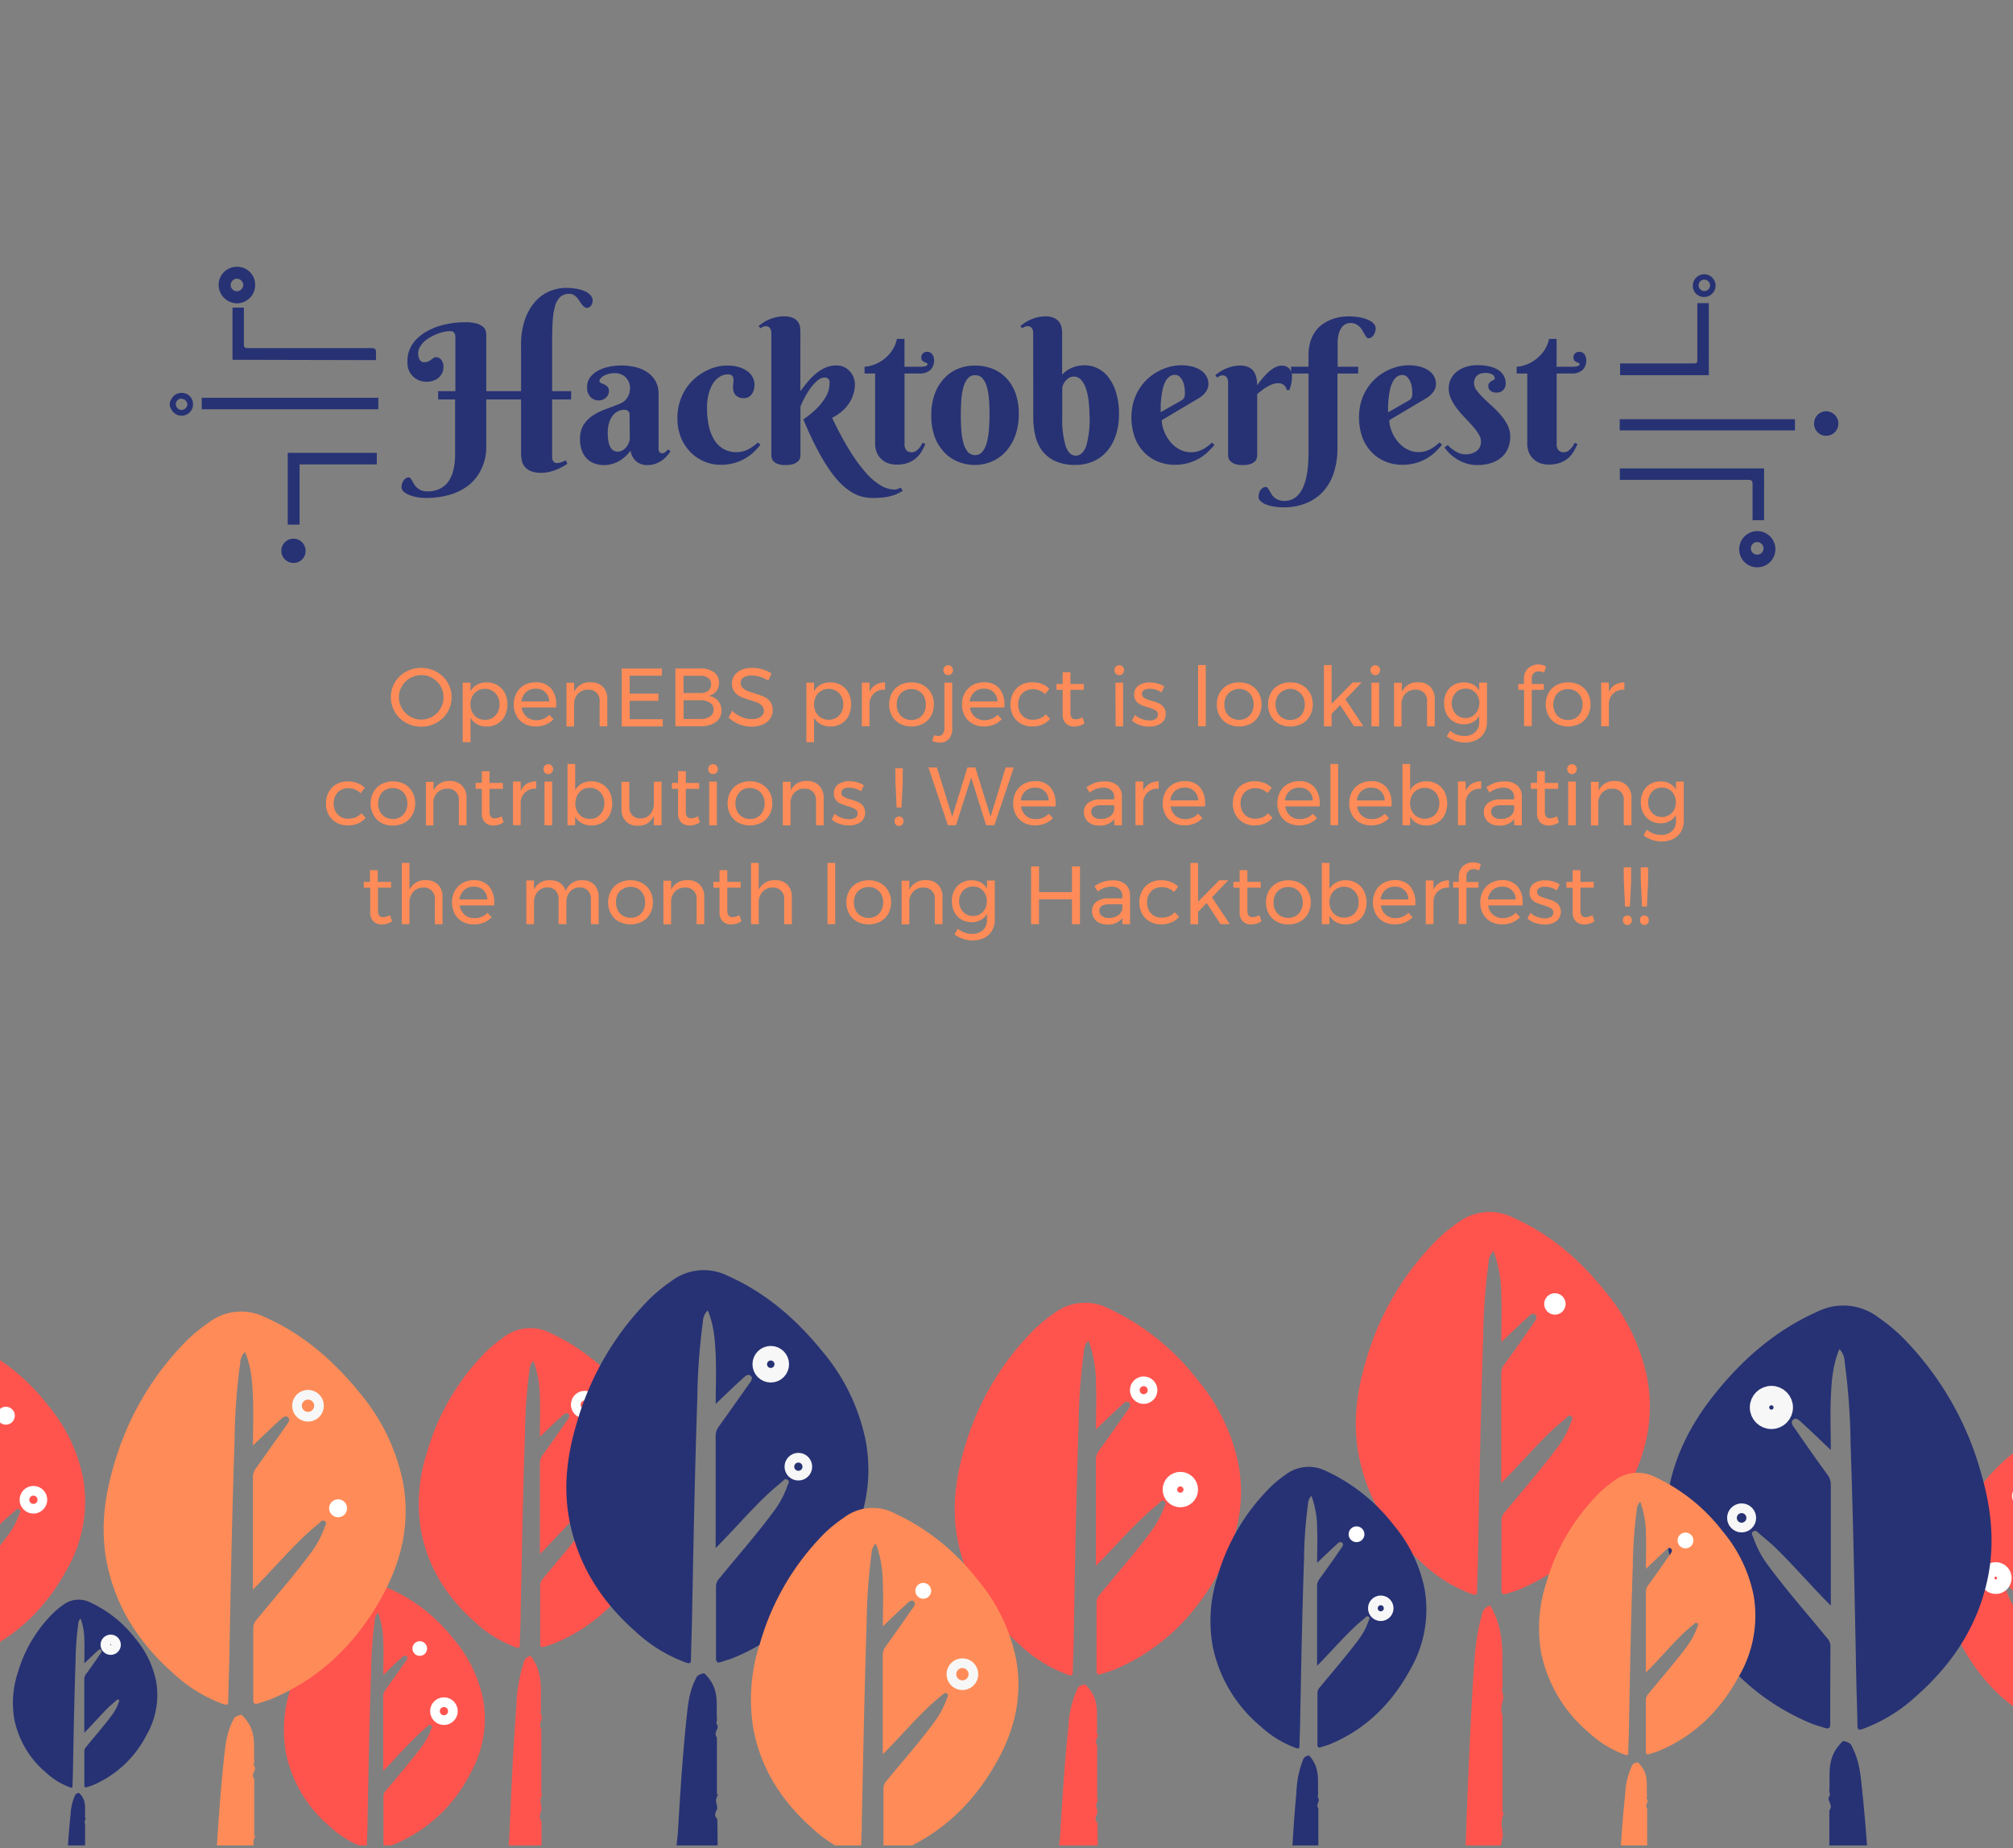<svg id="Layer_1" data-name="Layer 1" xmlns="http://www.w3.org/2000/svg" xmlns:xlink="http://www.w3.org/1999/xlink" viewBox="0 0 415 381"><rect x="0" y="0" width="415" height="381" fill="#808080" stroke="none"/><defs><style>.cls-1{fill:none;}.cls-10,.cls-15,.cls-2,.cls-7,.cls-8{fill:#273274;}.cls-3{clip-path:url(#clip-path);}.cls-12,.cls-4,.cls-5,.cls-6{fill:#ff544e;}.cls-12,.cls-5,.cls-6{stroke:#fff;}.cls-10,.cls-11,.cls-12,.cls-14,.cls-15,.cls-5,.cls-6,.cls-7,.cls-8{stroke-miterlimit:10;}.cls-15,.cls-5{stroke-width:3px;}.cls-10,.cls-14,.cls-6,.cls-8{stroke-width:2px;}.cls-11,.cls-14,.cls-15,.cls-7,.cls-8{stroke:#f7f7f7;}.cls-11,.cls-7{stroke-width:4px;}.cls-9{fill:#fff;}.cls-10{stroke:#f9f9f9;}.cls-11,.cls-13,.cls-14{fill:#ff8c58;}.cls-12{stroke-width:5px;}</style><clipPath id="clip-path"><rect class="cls-1" x="-36" y="242.57" width="507" height="137.87"/></clipPath></defs><title>hacktober mobile top</title><path class="cls-2" d="M90.33,80.64h3.55V69.55a1.94,1.94,0,0,0-.1-.68,1,1,0,0,0-.27-.4.93.93,0,0,0-.42-.19,2.73,2.73,0,0,0-.54,0,5.22,5.22,0,0,0-1.06.14,8.83,8.83,0,0,0-1.34.41,11.14,11.14,0,0,0-1.41.67,6.83,6.83,0,0,0-1.27.91,4.53,4.53,0,0,0-.91,1.13,2.7,2.7,0,0,0-.35,1.34,2.47,2.47,0,0,0,.17,1,1.56,1.56,0,0,0,.38.56,1,1,0,0,0,.44.23,1.72,1.72,0,0,0,.32,0,1.7,1.7,0,0,0,.8-.17,4.69,4.69,0,0,0,.57-.35l.48-.35a.84.84,0,0,1,.52-.17,1.33,1.33,0,0,1,.5.11,1.42,1.42,0,0,1,.49.34,1.93,1.93,0,0,1,.38.61,2.44,2.44,0,0,1,.16.93A2.81,2.81,0,0,1,91.1,77a3,3,0,0,1-.78.95,3.22,3.22,0,0,1-1.09.56,4.18,4.18,0,0,1-1.22.19,4.25,4.25,0,0,1-1.69-.32A3.72,3.72,0,0,1,85,77.44a3.81,3.81,0,0,1-.8-1.33A4.75,4.75,0,0,1,84,74.5,6.12,6.12,0,0,1,84.46,72a7,7,0,0,1,1.33-2,9,9,0,0,1,2-1.57,13,13,0,0,1,2.46-1.12A16.57,16.57,0,0,1,93,66.65a18.78,18.78,0,0,1,2.88-.22,8,8,0,0,1,2.48.3,3.3,3.3,0,0,1,1.31.73,1.69,1.69,0,0,1,.5.9,4.93,4.93,0,0,1,.08.78v11.5h7.17V71.26a15.82,15.82,0,0,1,.84-5.48,11,11,0,0,1,2.16-3.69,8.12,8.12,0,0,1,3-2.09,8.74,8.74,0,0,1,3.25-.65,13.06,13.06,0,0,1,2.11.17,7.32,7.32,0,0,1,1.75.5,3.49,3.49,0,0,1,1.2.83,1.68,1.68,0,0,1,.45,1.16,1.76,1.76,0,0,1-.33,1,1.29,1.29,0,0,1-.36.34.79.79,0,0,1-.42.13,1,1,0,0,1-.62-.21,2.88,2.88,0,0,1-.52-.54q-.24-.32-.48-.7a4.72,4.72,0,0,0-.53-.7,2.78,2.78,0,0,0-.66-.54,1.72,1.72,0,0,0-.88-.21,2.66,2.66,0,0,0-1.89.65,4.14,4.14,0,0,0-1.07,1.91,14.11,14.11,0,0,0-.48,3.13q-.11,1.87-.11,4.29V80.64h3.92v1.71h-3.92V94.2a1.52,1.52,0,0,0,.24.91.86.86,0,0,0,.75.34,2.62,2.62,0,0,0,1-.19c.31-.13.58-.25.82-.37l.33.72q-.43.29-1,.61a11.5,11.5,0,0,1-1.27.6,10,10,0,0,1-1.48.47,7.2,7.2,0,0,1-1.65.18,5.5,5.5,0,0,1-2.14-.35,3.12,3.12,0,0,1-1.27-.93,3.08,3.08,0,0,1-.59-1.3,7.33,7.33,0,0,1-.15-1.46V82.35h-7.17v9.7a10.38,10.38,0,0,1-1,4.62A9.33,9.33,0,0,1,96.66,100a11.44,11.44,0,0,1-3.95,2,17.54,17.54,0,0,1-4.86.65,10.77,10.77,0,0,1-1.91-.17,7.81,7.81,0,0,1-1.62-.46,3.63,3.63,0,0,1-1.12-.69,1.19,1.19,0,0,1-.42-.87,2.73,2.73,0,0,1,.1-.71,2.23,2.23,0,0,1,.29-.65,1.81,1.81,0,0,1,.48-.49,1.09,1.09,0,0,1,.63-.19.48.48,0,0,1,.38.21,4.11,4.11,0,0,1,.34.54q.18.32.4.69a3,3,0,0,0,.58.69,3.12,3.12,0,0,0,.87.54,3.27,3.27,0,0,0,1.27.21,5.67,5.67,0,0,0,2.58-.55,4.8,4.8,0,0,0,1.78-1.54,7,7,0,0,0,1-2.37,12.48,12.48,0,0,0,.34-3V82.35H90.33Z"/><path class="cls-2" d="M126.69,76.93a4.61,4.61,0,0,0-1.23.16,4.26,4.26,0,0,0-1,.39,2.29,2.29,0,0,0-.64.52.86.86,0,0,0-.23.54.43.43,0,0,0,.3.42l.67.29a2.26,2.26,0,0,1,.67.47,1.26,1.26,0,0,1,.3.93,1.69,1.69,0,0,1-.17.75,2,2,0,0,1-1.11,1,2.18,2.18,0,0,1-.79.15,2.27,2.27,0,0,1-1.76-.74,2.81,2.81,0,0,1-.67-2,3.34,3.34,0,0,1,.62-2,4.87,4.87,0,0,1,1.63-1.39,8.22,8.22,0,0,1,2.27-.81,12.6,12.6,0,0,1,5.44.07,7.36,7.36,0,0,1,2.45,1.05,5.45,5.45,0,0,1,1.7,1.83,5.35,5.35,0,0,1,.63,2.69v11q0,.18,0,.39a1.23,1.23,0,0,0,.1.39.73.73,0,0,0,.23.29.74.74,0,0,0,.45.12,1,1,0,0,0,.65-.26,5.36,5.36,0,0,0,.54-.54l.49.41q-.29.41-.7.9a5.62,5.62,0,0,1-2.36,1.64,5,5,0,0,1-1.77.29,3.5,3.5,0,0,1-2.18-.73A3.54,3.54,0,0,1,130,92.89a8.24,8.24,0,0,1-1.3,1.4,7,7,0,0,1-1.37.92,6,6,0,0,1-1.41.51,6.66,6.66,0,0,1-1.43.16,5.7,5.7,0,0,1-1.81-.29,4.33,4.33,0,0,1-1.57-.93A4.55,4.55,0,0,1,120,93a6.47,6.47,0,0,1-.42-2.47,5.44,5.44,0,0,1,.7-2.9,6.27,6.27,0,0,1,1.84-1.9,12.46,12.46,0,0,1,2.59-1.32q1.45-.54,3-1.15a3.18,3.18,0,0,0,1.65-1.34,3.58,3.58,0,0,0,.52-1.82A3.16,3.16,0,0,0,129,77.8,3.08,3.08,0,0,0,126.69,76.93Zm3.1,8.54a.9.9,0,0,0-.31-.74,1.23,1.23,0,0,0-.8-.25,2.82,2.82,0,0,0-1.3.31,3.2,3.2,0,0,0-1.08.92,4.62,4.62,0,0,0-.74,1.49,7,7,0,0,0-.27,2.06,8.75,8.75,0,0,0,.17,1.87,3.64,3.64,0,0,0,.45,1.18,1.62,1.62,0,0,0,.65.61,1.79,1.79,0,0,0,.78.18,1.86,1.86,0,0,0,1-.26,2.85,2.85,0,0,0,.78-.67,3.39,3.39,0,0,0,.53-.92,2.82,2.82,0,0,0,.19-1Z"/><path class="cls-2" d="M153.27,82.08a2.45,2.45,0,0,1-1-.19,1.77,1.77,0,0,1-.66-.5,2,2,0,0,1-.37-.69,2.66,2.66,0,0,1-.12-.79,7.28,7.28,0,0,1,.07-1,3.37,3.37,0,0,0,0-.88,1,1,0,0,0-.3-.62,1.33,1.33,0,0,0-.9-.23,3.18,3.18,0,0,0-1.44.39,4.07,4.07,0,0,0-1.38,1.23,7.13,7.13,0,0,0-1,2.15,10.73,10.73,0,0,0-.41,3.17,17,17,0,0,0,.38,3.73,9,9,0,0,0,1.14,2.87,5.49,5.49,0,0,0,1.89,1.84,5.2,5.2,0,0,0,2.65.65,5.27,5.27,0,0,0,1.3-.16,5.74,5.74,0,0,0,1.16-.43,7.45,7.45,0,0,0,1-.63q.5-.36,1-.77l.49.47A13.42,13.42,0,0,1,155.59,93a9.42,9.42,0,0,1-1.7,1.35,9.79,9.79,0,0,1-2.32,1.05,10,10,0,0,1-3,.42,8.7,8.7,0,0,1-3.3-.65,8.53,8.53,0,0,1-2.86-1.9,9.34,9.34,0,0,1-2-3,10.39,10.39,0,0,1-.75-4.06,11.27,11.27,0,0,1,.45-3.26,10.7,10.7,0,0,1,1.22-2.7,10.14,10.14,0,0,1,1.79-2.12,11.35,11.35,0,0,1,2.15-1.53,10.41,10.41,0,0,1,2.31-.93,8.9,8.9,0,0,1,2.27-.31,8.55,8.55,0,0,1,2.51.33,5.65,5.65,0,0,1,1.78.88,3.59,3.59,0,0,1,1.06,1.26,3.28,3.28,0,0,1,.35,1.47,4,4,0,0,1-.15,1.08,2.73,2.73,0,0,1-.43.9,2.07,2.07,0,0,1-.71.6A2.12,2.12,0,0,1,153.27,82.08Z"/><path class="cls-2" d="M165,80.64q.68-.92,1.46-1.86a13.46,13.46,0,0,1,1.68-1.7,8.56,8.56,0,0,1,1.95-1.25,5.41,5.41,0,0,1,2.3-.49,3.58,3.58,0,0,1,1.85.44,4,4,0,0,1,1.2,1.05,3.9,3.9,0,0,1,.64,1.28,4.32,4.32,0,0,1,.18,1.13A7.58,7.58,0,0,1,176,81a6.68,6.68,0,0,1-.76,1.83,8.15,8.15,0,0,1-1.43,1.75,9.76,9.76,0,0,1-2.26,1.55,67.39,67.39,0,0,0,3.57,6.67,33.39,33.39,0,0,0,3.34,4.6,13.09,13.09,0,0,0,3.09,2.66,5.66,5.66,0,0,0,2.83.86,1.93,1.93,0,0,0,.47-.06,3.31,3.31,0,0,0,.43-.14,4.22,4.22,0,0,0,.45-.19l.37.68q-.53.29-1.07.56a7.55,7.55,0,0,1-1.25.46,11.5,11.5,0,0,1-1.62.31,17.45,17.45,0,0,1-2.18.12,9.6,9.6,0,0,1-2.27-.27,7.76,7.76,0,0,1-2.25-1,12.71,12.71,0,0,1-2.29-1.87,20.83,20.83,0,0,1-2.38-3,42.45,42.45,0,0,1-2.5-4.27q-1.29-2.47-2.67-5.79A20.42,20.42,0,0,0,168.59,84a12.59,12.59,0,0,0,1.62-2.13,5.55,5.55,0,0,0,.68-1.7,7.13,7.13,0,0,0,.14-1.27c0-.05,0-.14,0-.26a.86.86,0,0,0-.13-.36,1,1,0,0,0-.31-.31,1,1,0,0,0-.58-.14,2.3,2.3,0,0,0-1.46.61,8.62,8.62,0,0,0-1.41,1.52,14.7,14.7,0,0,0-1.22,1.95q-.55,1-.9,1.9V93.85a2.55,2.55,0,0,1-.09.6,1.4,1.4,0,0,1-.41.66,2.61,2.61,0,0,1-.94.54,4.93,4.93,0,0,1-1.65.22,4.31,4.31,0,0,1-1.62-.24,2.26,2.26,0,0,1-.87-.57,1.5,1.5,0,0,1-.35-.68,3.09,3.09,0,0,1-.07-.57V68.67a1.81,1.81,0,0,0-.26-1,1,1,0,0,0-.89-.42,1.43,1.43,0,0,0-.57.11,2.45,2.45,0,0,0-.52.32l-.39-.47a11.61,11.61,0,0,1,1-.73,7.25,7.25,0,0,1,1.2-.63,9,9,0,0,1,1.39-.45,6.73,6.73,0,0,1,1.56-.18,4.61,4.61,0,0,1,2,.34,2.52,2.52,0,0,1,1,.84,2.41,2.41,0,0,1,.4,1.05,8.19,8.19,0,0,1,.07,1Z"/><path class="cls-2" d="M186.48,77v14.4a2,2,0,0,0,.39,1.43,1.43,1.43,0,0,0,1.07.4,1.57,1.57,0,0,0,.94-.29,3.43,3.43,0,0,0,.7-.66,4.1,4.1,0,0,0,.6-1l.6.27q-.29.62-.69,1.36a5.4,5.4,0,0,1-2.73,2.44,6.45,6.45,0,0,1-2.52.43,5.36,5.36,0,0,1-1.65-.25,3.86,3.86,0,0,1-1.4-.8,4,4,0,0,1-1-1.36,4.75,4.75,0,0,1-.37-2V77h-2.18v-1.4a5.9,5.9,0,0,0,1.52-.28,7.59,7.59,0,0,0,2-.94,7.94,7.94,0,0,0,1.9-1.77,6.77,6.77,0,0,0,1.25-2.75h1.56v5.75h3.18q1.56,0,1.56-.53a.26.26,0,0,0-.19-.26l-.44-.18a1.4,1.4,0,0,1-.44-.3.88.88,0,0,1-.2-.64,1.11,1.11,0,0,1,.34-.86,1.26,1.26,0,0,1,.89-.31,1.24,1.24,0,0,1,.61.15,1.33,1.33,0,0,1,.44.39,1.76,1.76,0,0,1,.26.55,2.3,2.3,0,0,1,.09.62,2.76,2.76,0,0,1-.73,2,3.16,3.16,0,0,1-2.35.75Z"/><path class="cls-2" d="M192,85.59a12.37,12.37,0,0,1,.74-4.47,9.46,9.46,0,0,1,2-3.21A8,8,0,0,1,197.56,76a9.29,9.29,0,0,1,3.43-.64,10,10,0,0,1,3.43.59,7.82,7.82,0,0,1,2.87,1.82,8.9,8.9,0,0,1,2,3.11,12.13,12.13,0,0,1,.74,4.45,12.79,12.79,0,0,1-.74,4.52,10.06,10.06,0,0,1-2,3.31,8.22,8.22,0,0,1-2.87,2,8.73,8.73,0,0,1-3.43.69,9.17,9.17,0,0,1-3.43-.65,8.11,8.11,0,0,1-2.87-1.94,9.44,9.44,0,0,1-2-3.22A12.45,12.45,0,0,1,192,85.59Zm12-.19q0-1.56-.11-3a13.5,13.5,0,0,0-.42-2.58,4.56,4.56,0,0,0-.9-1.8,1.94,1.94,0,0,0-1.54-.67,1.89,1.89,0,0,0-1.54.71,4.92,4.92,0,0,0-.9,1.87,13.61,13.61,0,0,0-.41,2.64q-.1,1.48-.1,3t.1,3a13.82,13.82,0,0,0,.41,2.66,4.92,4.92,0,0,0,.9,1.88,1.89,1.89,0,0,0,1.54.71,1.87,1.87,0,0,0,1.54-.74,5.22,5.22,0,0,0,.9-1.95,15.27,15.27,0,0,0,.42-2.73Q204,86.95,204,85.39Z"/><path class="cls-2" d="M213,68.67a1.82,1.82,0,0,0-.26-1,1,1,0,0,0-.89-.42,1.43,1.43,0,0,0-.58.11,2.45,2.45,0,0,0-.52.32l-.39-.47a10.91,10.91,0,0,1,1-.73,7.81,7.81,0,0,1,1.2-.63,8.64,8.64,0,0,1,1.38-.45,6.73,6.73,0,0,1,1.56-.18,4.15,4.15,0,0,1,1.82.34,2.79,2.79,0,0,1,1.05.84,2.73,2.73,0,0,1,.48,1.07,5.33,5.33,0,0,1,.12,1.06v8.69l.6-.54a5.42,5.42,0,0,1,.94-.63,6.15,6.15,0,0,1,1.35-.53,7.17,7.17,0,0,1,1.86-.21,5.91,5.91,0,0,1,2.49.58,6.27,6.27,0,0,1,2.24,1.8,9.73,9.73,0,0,1,1.62,3.16,15.19,15.19,0,0,1,.62,4.64,13.74,13.74,0,0,1-.58,4,9.79,9.79,0,0,1-1.7,3.3,8,8,0,0,1-2.83,2.23,9,9,0,0,1-3.94.82,9.55,9.55,0,0,1-4.1-.79A7.1,7.1,0,0,1,214.91,93a8.41,8.41,0,0,1-1.45-3.11,15.54,15.54,0,0,1-.44-3.74Zm11.61,17.19a27.28,27.28,0,0,0-.18-3.19,12.47,12.47,0,0,0-.56-2.61,5,5,0,0,0-1-1.77,2,2,0,0,0-2.58-.33,3.1,3.1,0,0,0-.75.73,3.15,3.15,0,0,0-.43.81A2.12,2.12,0,0,0,219,80v5.83a19.38,19.38,0,0,0,.71,6.18q.71,1.93,2.09,1.93t2.14-2A20.22,20.22,0,0,0,224.63,85.86Z"/><path class="cls-2" d="M239.52,86.62A5.51,5.51,0,0,0,239.7,88a8.08,8.08,0,0,0,.54,1.47,7.79,7.79,0,0,0,.87,1.41,6.71,6.71,0,0,0,1.19,1.2,5.68,5.68,0,0,0,1.49.84,5,5,0,0,0,1.79.31,4.92,4.92,0,0,0,1.27-.16,5,5,0,0,0,1.09-.43,7.1,7.1,0,0,0,1-.63q.47-.36.94-.77l.49.47A13.4,13.4,0,0,1,249.18,93a9.44,9.44,0,0,1-1.7,1.35,9.81,9.81,0,0,1-2.32,1.05,10,10,0,0,1-3,.42,9.19,9.19,0,0,1-3.3-.61A8.2,8.2,0,0,1,236,93.38a9,9,0,0,1-2-3.06,12.37,12.37,0,0,1-.3-7.54,10.46,10.46,0,0,1,1.22-2.67A9.89,9.89,0,0,1,236.7,78a11.11,11.11,0,0,1,2.15-1.49,10.65,10.65,0,0,1,2.31-.9,9.46,9.46,0,0,1,4.78,0,5.63,5.63,0,0,1,1.78.84,3.48,3.48,0,0,1,1.06,1.22,3.17,3.17,0,0,1,.35,1.45,2.75,2.75,0,0,1-.53,1.65,4.87,4.87,0,0,1-1.4,1.28Zm3.92-4a3.12,3.12,0,0,0,.42-.3,1.09,1.09,0,0,0,.26-.35,1.89,1.89,0,0,0,.15-.51,4.88,4.88,0,0,0,0-.75,6.15,6.15,0,0,0-.11-1.08,4.35,4.35,0,0,0-.36-1.12,2.79,2.79,0,0,0-.64-.88,1.35,1.35,0,0,0-.94-.35,1.8,1.8,0,0,0-1.2.42,3.25,3.25,0,0,0-.82,1.08,6.73,6.73,0,0,0-.51,1.51,16.89,16.89,0,0,0-.28,1.7q-.1.86-.12,1.65c0,.53,0,1,0,1.33Z"/><path class="cls-2" d="M259.18,79.45a16,16,0,0,1,1.58-2,10.52,10.52,0,0,1,.76-.76,7.28,7.28,0,0,1,.85-.66,4.45,4.45,0,0,1,.91-.47,2.66,2.66,0,0,1,.94-.18,2,2,0,0,1,1.56.59,2.32,2.32,0,0,1,.57,1.67,7.47,7.47,0,0,1-.11,1.28,9.49,9.49,0,0,1-.42,1.49h-.55a1.81,1.81,0,0,0-.55-1,1.77,1.77,0,0,0-1.25-.4,3.3,3.3,0,0,0-1.19.22,7.4,7.4,0,0,0-1.14.56,10,10,0,0,0-1.05.72q-.5.39-.91.74V93.85a2.87,2.87,0,0,1-.08.6,1.39,1.39,0,0,1-.38.66,2.41,2.41,0,0,1-.9.54,4.75,4.75,0,0,1-1.63.22,4.39,4.39,0,0,1-1.63-.24,2.56,2.56,0,0,1-.91-.57,1.47,1.47,0,0,1-.39-.68,2.75,2.75,0,0,1-.08-.57v-15a1.82,1.82,0,0,0-.26-1,1,1,0,0,0-.89-.42,1.26,1.26,0,0,0-.57.12,3,3,0,0,0-.51.33l-.41-.49a10.88,10.88,0,0,1,1-.73,7.83,7.83,0,0,1,1.2-.63,8.73,8.73,0,0,1,1.38-.45,6.77,6.77,0,0,1,1.56-.18,4.08,4.08,0,0,1,1.43.22,2.87,2.87,0,0,1,1,.58,2.74,2.74,0,0,1,.59.81,4.48,4.48,0,0,1,.32.91,4.89,4.89,0,0,1,.13.88C259.17,79,259.18,79.25,259.18,79.45Z"/><path class="cls-2" d="M278.41,66.59a2.35,2.35,0,0,0-1,.23,2.19,2.19,0,0,0-.85.75,4.18,4.18,0,0,0-.58,1.32,7.53,7.53,0,0,0-.21,1.93v4.79H280V77h-4.27V92.37a16.52,16.52,0,0,1-.69,4.89,10.65,10.65,0,0,1-2.09,3.87,9.63,9.63,0,0,1-3.51,2.54,12.22,12.22,0,0,1-4.91.92,10.79,10.79,0,0,1-1.91-.17A7.88,7.88,0,0,1,261,104a3.63,3.63,0,0,1-1.12-.69,1.2,1.2,0,0,1-.42-.89,2.7,2.7,0,0,1,.1-.71,2.19,2.19,0,0,1,.29-.65,1.67,1.67,0,0,1,.48-.48,1.17,1.17,0,0,1,.65-.18.48.48,0,0,1,.38.21,4.38,4.38,0,0,1,.34.53l.4.69a2.88,2.88,0,0,0,.58.69,3.06,3.06,0,0,0,.87.53,3.28,3.28,0,0,0,1.26.21,3.72,3.72,0,0,0,1.75-.4,4,4,0,0,0,1.31-1.1,6.53,6.53,0,0,0,.92-1.66,12.13,12.13,0,0,0,.58-2,19.26,19.26,0,0,0,.3-2.28q.09-1.19.09-2.38V77h-3.59v-1.4h3.59V73.33a9.61,9.61,0,0,1,.42-3,7.18,7.18,0,0,1,1.11-2.17,6.3,6.3,0,0,1,1.57-1.46,9,9,0,0,1,1.78-.9,8.51,8.51,0,0,1,1.76-.45,11.31,11.31,0,0,1,1.5-.12,13.2,13.2,0,0,1,2.46.2,7.55,7.55,0,0,1,1.79.55,3.13,3.13,0,0,1,1.09.79,1.43,1.43,0,0,1,.37.92,2.48,2.48,0,0,1-.11.71,2.56,2.56,0,0,1-.3.66,1.62,1.62,0,0,1-.48.49,1.13,1.13,0,0,1-.63.18.49.49,0,0,1-.39-.23,5,5,0,0,1-.37-.58l-.43-.76a3.78,3.78,0,0,0-.57-.76,3,3,0,0,0-.81-.58A2.45,2.45,0,0,0,278.41,66.59Z"/><path class="cls-2" d="M286.42,86.62a5.48,5.48,0,0,0,.19,1.35,8.12,8.12,0,0,0,.54,1.47,7.8,7.8,0,0,0,.87,1.41,6.69,6.69,0,0,0,1.19,1.2,5.67,5.67,0,0,0,1.49.84,5,5,0,0,0,1.79.31,4.92,4.92,0,0,0,1.27-.16,5,5,0,0,0,1.09-.43,7.09,7.09,0,0,0,1-.63q.47-.36.94-.77l.49.47A13.31,13.31,0,0,1,296.09,93a9.45,9.45,0,0,1-1.7,1.35,9.79,9.79,0,0,1-2.32,1.05,10,10,0,0,1-3,.42,9.19,9.19,0,0,1-3.3-.61,8.21,8.21,0,0,1-2.85-1.84,9,9,0,0,1-2-3.06,12.38,12.38,0,0,1-.3-7.54,10.48,10.48,0,0,1,1.22-2.67A9.89,9.89,0,0,1,283.61,78a11.13,11.13,0,0,1,2.15-1.49,10.64,10.64,0,0,1,2.31-.9,9.46,9.46,0,0,1,4.78,0,5.63,5.63,0,0,1,1.78.84,3.47,3.47,0,0,1,1.06,1.22,3.17,3.17,0,0,1,.35,1.45,2.74,2.74,0,0,1-.53,1.65,4.86,4.86,0,0,1-1.4,1.28Zm3.92-4a3.11,3.11,0,0,0,.42-.3A1.09,1.09,0,0,0,291,82a1.89,1.89,0,0,0,.15-.51,4.87,4.87,0,0,0,0-.75,6.15,6.15,0,0,0-.11-1.08,4.35,4.35,0,0,0-.36-1.12,2.79,2.79,0,0,0-.64-.88,1.35,1.35,0,0,0-.94-.35,1.8,1.8,0,0,0-1.2.42,3.25,3.25,0,0,0-.82,1.08,6.73,6.73,0,0,0-.51,1.51,17.07,17.07,0,0,0-.28,1.7q-.1.86-.12,1.65c0,.53,0,1,0,1.33Z"/><path class="cls-2" d="M306.12,76.89a3,3,0,0,0-.85.12,1.93,1.93,0,0,0-.71.38,1.8,1.8,0,0,0-.49.66,2.34,2.34,0,0,0-.18.94,2.52,2.52,0,0,0,.56,1.51,13.08,13.08,0,0,0,1.38,1.56q.83.81,1.79,1.68a19.76,19.76,0,0,1,1.79,1.83,10.36,10.36,0,0,1,1.38,2.06,5.08,5.08,0,0,1,.56,2.34,6.17,6.17,0,0,1-.48,2.49,5.09,5.09,0,0,1-1.36,1.85,6.06,6.06,0,0,1-2.14,1.16,9.2,9.2,0,0,1-2.8.4,7.37,7.37,0,0,1-2.44-.38,8.8,8.8,0,0,1-1.94-.94,8.47,8.47,0,0,1-1.45-1.18,7.83,7.83,0,0,1-.94-1.13l.68-.49a6.56,6.56,0,0,0,.64.63A6.24,6.24,0,0,0,300,93a5,5,0,0,0,1,.48,3.42,3.42,0,0,0,1.11.18,3.73,3.73,0,0,0,2.3-.67,2.34,2.34,0,0,0,.9-2,2.91,2.91,0,0,0-.49-1.53,12,12,0,0,0-1.23-1.63q-.74-.84-1.6-1.73a23.45,23.45,0,0,1-1.6-1.85,10.94,10.94,0,0,1-1.23-2,4.79,4.79,0,0,1-.49-2.1,4.43,4.43,0,0,1,.5-2.14,4.53,4.53,0,0,1,1.33-1.52,6,6,0,0,1,1.89-.91,8,8,0,0,1,2.19-.3,11.16,11.16,0,0,1,2.38.23,5.83,5.83,0,0,1,1.84.71,3.44,3.44,0,0,1,1.19,1.2,3.27,3.27,0,0,1,.42,1.68,1.87,1.87,0,0,1-.49,1.29,1.73,1.73,0,0,1-1.36.54,2,2,0,0,1-1.28-.36,1.21,1.21,0,0,1-.44-1,.94.94,0,0,1,.2-.64,1.8,1.8,0,0,1,.46-.38l.46-.25a.32.32,0,0,0,.2-.28,1,1,0,0,0-.58-.87A3.09,3.09,0,0,0,306.12,76.89Z"/><path class="cls-2" d="M320.92,77v14.4a2,2,0,0,0,.39,1.43,1.43,1.43,0,0,0,1.07.4,1.57,1.57,0,0,0,.94-.29,3.43,3.43,0,0,0,.7-.66,4.12,4.12,0,0,0,.6-1l.6.27q-.29.62-.69,1.36a5.57,5.57,0,0,1-1.06,1.37,5.5,5.5,0,0,1-1.67,1.06,6.45,6.45,0,0,1-2.52.43,5.36,5.36,0,0,1-1.65-.25,3.86,3.86,0,0,1-1.4-.8,4,4,0,0,1-1-1.36,4.74,4.74,0,0,1-.37-2V77h-2.18v-1.4a5.9,5.9,0,0,0,1.52-.28,7.58,7.58,0,0,0,2-.94,7.93,7.93,0,0,0,1.9-1.77,6.77,6.77,0,0,0,1.25-2.75h1.56v5.75h3.18q1.56,0,1.56-.53a.26.26,0,0,0-.19-.26l-.44-.18a1.4,1.4,0,0,1-.44-.3.89.89,0,0,1-.19-.64,1.1,1.1,0,0,1,.34-.86,1.26,1.26,0,0,1,.89-.31,1.25,1.25,0,0,1,.61.15,1.32,1.32,0,0,1,.44.39,1.77,1.77,0,0,1,.26.55,2.32,2.32,0,0,1,.09.62,2.76,2.76,0,0,1-.73,2,3.16,3.16,0,0,1-2.35.75Z"/><path class="cls-2" d="M363.69,107.25h-2.38c0-.71,0-1.38,0-2.05,0-1.79,0-3.58,0-5.37,0-.75-.23-.91-.94-.91q-12.71,0-25.43,0h-1V96.57h29.75Z"/><path class="cls-2" d="M333.92,88.73V86.42h36.13v2.31Z"/><path class="cls-2" d="M349.92,62.49h2.37V77.35H334V74.92h14.92c1,0,1,0,1-1q0-5.22,0-10.45C349.92,63.17,349.92,62.87,349.92,62.49Z"/><path class="cls-2" d="M358.56,113.16a3.73,3.73,0,1,1,3.75,3.79A3.69,3.69,0,0,1,358.56,113.16Zm5,0a1.3,1.3,0,1,0-2.59,0,1.3,1.3,0,0,0,2.59,0Z"/><path class="cls-2" d="M374,87.29a2.49,2.49,0,0,1,2.47-2.51A2.54,2.54,0,0,1,379,87.34a2.49,2.49,0,0,1-2.49,2.49A2.45,2.45,0,0,1,374,87.29Z"/><path class="cls-2" d="M349,58.85a2.34,2.34,0,1,1,2.31,2.37A2.27,2.27,0,0,1,349,58.85ZM351.37,60a1.17,1.17,0,0,0,0-2.35,1.16,1.16,0,0,0-1.18,1.12A1.18,1.18,0,0,0,351.37,60Z"/><path class="cls-2" d="M35,83c.43-1.16,1.09-2,2.49-2a2.3,2.3,0,0,1,2.29,2,2.37,2.37,0,0,1-1.49,2.54,2.35,2.35,0,0,1-2.84-.93c-.17-.27-.3-.57-.45-.85Zm2.49-.82a1.17,1.17,0,0,0-1.24,1.14,1.23,1.23,0,0,0,1.13,1.2,1.26,1.26,0,0,0,1.25-1.16A1.21,1.21,0,0,0,37.49,82.23Z"/><path class="cls-2" d="M47.93,74.17V63.41h2.35c0,.31,0,.6,0,.89,0,2.22,0,4.44,0,6.66,0,.64.21.8.82.8,8.48,0,17,0,25.43,0,.77,0,1,.2,1,1a12.5,12.5,0,0,0,0,1.48Z"/><path class="cls-2" d="M78,82v2.37H41.59V82Z"/><path class="cls-2" d="M59.32,93.36H77.68v2.38H61.76v12.41H59.32Z"/><path class="cls-2" d="M48.92,55a3.68,3.68,0,0,1,3.68,3.78,3.75,3.75,0,0,1-3.75,3.75,3.83,3.83,0,0,1-3.78-3.82A3.74,3.74,0,0,1,48.92,55Zm1.24,3.77a1.37,1.37,0,0,0-1.29-1.32,1.34,1.34,0,0,0-1.32,1.28,1.31,1.31,0,0,0,1.28,1.31A1.35,1.35,0,0,0,50.15,58.79Z"/><path class="cls-2" d="M60.53,116.05A2.5,2.5,0,1,1,63,113.58,2.44,2.44,0,0,1,60.53,116.05Z"/><g class="cls-3"><path class="cls-4" d="M425.43,338.28q0-2.76,0-5.51c0-4.17,0-8.33,0-12.5a2.5,2.5,0,0,0-.51-1.57c-1.58-2.19-3.15-4.39-4.68-6.63-.31-.46-1-1.13-.46-1.58s1.09.26,1.51.63c1.34,1.21,2.63,2.47,4.13,3.9,0-2.72-.1-5.23,0-7.73a21.2,21.2,0,0,1,1.28-7.35,2.64,2.64,0,0,1,.78,1.83,99.92,99.92,0,0,1,.9,12.34c.4,12,.63,23.9.86,35.86,0,2.06.13,4.12.16,6.19,0,.63.13.8.79.57a24.07,24.07,0,0,0,8.12-5c5.45-4.84,9.25-10.68,10.65-17.92a32.43,32.43,0,0,0-1.15-15.59,46.42,46.42,0,0,0-12-20.27,26.65,26.65,0,0,0-3.31-2.68,8.62,8.62,0,0,0-9.07-.89,40.86,40.86,0,0,0-15.28,12.2,32.26,32.26,0,0,0-7,14.35,26.92,26.92,0,0,0,3.22,18.23c4.12,7.57,9.93,13.39,18,16.77.65.27,1.35.45,2,.68s.9.1.9-.65q0-5.77,0-11.54a1.94,1.94,0,0,0-.58-1.31c-3-3.67-6.13-7.21-8.93-11a15.1,15.1,0,0,1-2-3.87c-.1-.29-.43-.69,0-1s.61.11.84.31c.85.71,1.7,1.41,2.49,2.17C420,332.43,422.56,335.41,425.43,338.28Z"/><circle class="cls-5" cx="411.44" cy="325.32" r="1.78"/><circle class="cls-6" cx="417.31" cy="308.41" r="1.51"/><path class="cls-2" d="M377.44,331q0-3.8,0-7.6c0-5.75,0-11.49,0-17.24a3.44,3.44,0,0,0-.7-2.16c-2.18-3-4.35-6.06-6.45-9.14-.43-.63-1.33-1.55-.63-2.18s1.5.35,2.08.87c1.85,1.67,3.62,3.41,5.7,5.38,0-3.75-.14-7.21,0-10.66s.37-6.81,1.77-10.14a3.64,3.64,0,0,1,1.07,2.53,137.8,137.8,0,0,1,1.24,17c.56,16.48.87,33,1.19,49.45.06,2.84.19,5.69.22,8.53,0,.87.17,1.1,1.09.79a33.2,33.2,0,0,0,11.2-6.92c7.51-6.67,12.75-14.72,14.68-24.71,1.41-7.3.5-14.47-1.59-21.5a64,64,0,0,0-16.49-28,36.76,36.76,0,0,0-4.57-3.7,11.89,11.89,0,0,0-12.51-1.23c-8.51,3.77-15.31,9.66-21.08,16.82-4.71,5.85-8.21,12.33-9.61,19.78-1.67,8.92.17,17.3,4.44,25.15,5.68,10.44,13.69,18.47,24.8,23.13.9.38,1.86.62,2.79.93s1.24.14,1.24-.89q0-8,.05-15.91a2.67,2.67,0,0,0-.8-1.81c-4.12-5.06-8.46-9.95-12.32-15.22a20.82,20.82,0,0,1-2.77-5.33c-.14-.39-.6-1,0-1.32s.84.16,1.16.42c1.17,1,2.34,1.94,3.44,3C370,322.95,373.49,327.06,377.44,331Z"/><circle class="cls-7" cx="365.19" cy="290.15" r="2.45"/><path class="cls-2" d="M379.63,398.46l-2.07,0a4.8,4.8,0,0,0-.55-1q0-3.08.06-6.16a1.33,1.33,0,0,0,.48-.82c.05-.57-.37-1.11-.52-1.67.07.19.1-.56.14-.7a2.18,2.18,0,0,0-.35-2.23l.32,0q0-1.8,0-3.59c0-3,0-6.06,0-9.09a1.22,1.22,0,0,0,.08-1.49v0c.1-.15-.16-.41-.2-.55a3.12,3.12,0,0,1-.06-.54c.17-.18.19-.27.16-.3a.86.86,0,0,0,0-.91c.29-3.58-.81-7.07,2.86-10.51,1.68.36,1.67.86,1.89,1.29,1.45,2.83,1.7,5.69,2,8.55.9,8.45,1.42,16.91,1.93,25.37.09,1.46.36,2.91.34,4.36a.67.67,0,0,0,0,.09C384,398.48,381.81,398.43,379.63,398.46Z"/><circle class="cls-8" cx="359.05" cy="312.92" r="1.99"/><path class="cls-4" d="M309.49,305.74q0-3.44,0-6.87c0-5.19,0-10.38,0-15.57a3.11,3.11,0,0,1,.64-2c2-2.73,3.93-5.48,5.83-8.26.39-.57,1.2-1.4.57-2s-1.36.32-1.88.79c-1.67,1.51-3.27,3.08-5.15,4.86,0-3.39.13-6.52,0-9.63a26.41,26.41,0,0,0-1.6-9.16,3.29,3.29,0,0,0-1,2.28,124.5,124.5,0,0,0-1.12,15.37c-.5,14.89-.78,29.78-1.07,44.68,0,2.57-.17,5.14-.2,7.71,0,.79-.16,1-1,.71a30,30,0,0,1-10.12-6.25c-6.79-6-11.52-13.3-13.26-22.33-1.27-6.6-.46-13.07,1.44-19.43a57.84,57.84,0,0,1,14.9-25.26,33.21,33.21,0,0,1,4.13-3.35A10.74,10.74,0,0,1,311.9,251c7.69,3.4,13.83,8.72,19,15.2a40.2,40.2,0,0,1,8.68,17.87c1.51,8.06-.16,15.63-4,22.72-5.13,9.43-12.37,16.69-22.4,20.9-.81.34-1.68.56-2.52.84s-1.12.13-1.12-.81q0-7.19,0-14.37a2.41,2.41,0,0,1,.72-1.63c3.72-4.57,7.64-9,11.13-13.75a18.81,18.81,0,0,0,2.5-4.82c.13-.36.54-.86,0-1.2s-.76.14-1,.38c-1.05.88-2.12,1.76-3.1,2.71C316.23,298.45,313.07,302.17,309.49,305.74Z"/><circle class="cls-9" cx="320.56" cy="268.81" r="2.21"/><path class="cls-4" d="M307.52,393.66l1.87.06a10.42,10.42,0,0,1,.5-1.63q0-4.88-.06-9.76a2.74,2.74,0,0,1-.44-1.3,13.45,13.45,0,0,1,.47-2.65c-.07.3-.09-.89-.12-1.11a5.64,5.64,0,0,1,.31-3.53l-.29,0q0-2.85,0-5.7c0-4.8,0-9.61,0-14.41a3.15,3.15,0,0,1-.07-2.36v0c-.09-.23.15-.65.18-.88s0-.57.06-.85c-.16-.29-.17-.43-.14-.47a2.26,2.26,0,0,1,0-1.44c-.26-5.67.73-11.21-2.59-16.65a2.3,2.3,0,0,0-1.71,2.05c-1.31,4.49-1.53,9-1.81,13.55-.81,13.4-1.28,26.8-1.75,40.2-.08,2.31-.32,4.61-.31,6.92,0,.05,0,.1,0,.15C303.6,393.68,305.55,393.6,307.52,393.66Z"/><path class="cls-4" d="M79,365.09q0-2.35,0-4.7c0-3.55,0-7.1,0-10.65a2.13,2.13,0,0,1,.44-1.33c1.35-1.87,2.68-3.74,4-5.64.27-.39.82-1,.39-1.34s-.93.22-1.29.54c-1.14,1-2.24,2.11-3.52,3.32,0-2.32.09-4.45,0-6.58a18.05,18.05,0,0,0-1.09-6.26,2.25,2.25,0,0,0-.66,1.56,85.1,85.1,0,0,0-.76,10.51c-.34,10.18-.54,20.36-.73,30.54,0,1.76-.11,3.51-.14,5.27,0,.54-.11.68-.67.49A20.5,20.5,0,0,1,68,376.54a26.94,26.94,0,0,1-9.07-15.26,27.62,27.62,0,0,1,1-13.28,39.53,39.53,0,0,1,10.18-17.27,22.7,22.7,0,0,1,2.82-2.29,7.34,7.34,0,0,1,7.73-.76,34.8,34.8,0,0,1,13,10.39,27.48,27.48,0,0,1,5.93,12.22,22.93,22.93,0,0,1-2.74,15.53,30.77,30.77,0,0,1-15.31,14.28c-.56.23-1.15.38-1.72.58s-.77.09-.77-.55q0-4.91,0-9.83a1.65,1.65,0,0,1,.49-1.12c2.55-3.12,5.22-6.14,7.61-9.4a12.86,12.86,0,0,0,1.71-3.29c.09-.24.37-.59,0-.82s-.52.1-.72.26c-.72.6-1.45,1.2-2.12,1.85C83.58,360.11,81.42,362.65,79,365.09Z"/><circle class="cls-9" cx="86.54" cy="339.85" r="1.51"/><path class="cls-2" d="M17.38,357.21q0-1.69,0-3.38c0-2.55,0-5.1,0-7.65a1.53,1.53,0,0,1,.31-1c1-1.34,1.93-2.69,2.87-4.06.19-.28.59-.69.28-1s-.67.16-.92.39c-.82.74-1.61,1.51-2.53,2.39,0-1.67.06-3.2,0-4.73a13,13,0,0,0-.78-4.5,1.62,1.62,0,0,0-.48,1.12,61.17,61.17,0,0,0-.55,7.55c-.25,7.32-.39,14.63-.53,22,0,1.26-.08,2.53-.1,3.79,0,.39-.08.49-.48.35a14.74,14.74,0,0,1-5-3.07,19.37,19.37,0,0,1-6.52-11,19.86,19.86,0,0,1,.71-9.55A28.42,28.42,0,0,1,11,332.51a16.32,16.32,0,0,1,2-1.64,5.28,5.28,0,0,1,5.55-.55,25,25,0,0,1,9.36,7.47,19.75,19.75,0,0,1,4.27,8.78,16.48,16.48,0,0,1-2,11.16,22.12,22.12,0,0,1-11,10.27c-.4.17-.82.28-1.24.41s-.55.06-.55-.4q0-3.53,0-7.06a1.19,1.19,0,0,1,.35-.8c1.83-2.25,3.75-4.41,5.47-6.76A9.24,9.24,0,0,0,24.45,351c.06-.17.27-.42,0-.59s-.37.07-.52.19c-.52.43-1,.86-1.53,1.33C20.69,353.63,19.14,355.45,17.38,357.21Z"/><circle class="cls-10" cx="22.82" cy="339.07" r="1.09"/><path class="cls-2" d="M16.41,387.15l.92,0a2.13,2.13,0,0,1,.25-.46q0-1.37,0-2.73a.59.59,0,0,1-.22-.36c0-.25.17-.49.23-.74,0,.09,0-.25-.06-.31a1,1,0,0,1,.15-1h-.14q0-.8,0-1.6c0-1.35,0-2.69,0-4a.54.54,0,0,1,0-.66h0c0-.07.07-.18.09-.25a1.39,1.39,0,0,0,0-.24c-.08-.08-.09-.12-.07-.13a.38.38,0,0,1,0-.4c-.13-1.59.36-3.14-1.27-4.66-.75.16-.74.38-.84.57a10.27,10.27,0,0,0-.89,3.8c-.4,3.75-.63,7.51-.86,11.26,0,.65-.16,1.29-.15,1.94a.3.3,0,0,1,0,0C14.49,387.16,15.44,387.13,16.41,387.15Z"/><path class="cls-4" d="M225.94,322.8q0-3.34,0-6.68c0-5.05,0-10.1,0-15.15a3,3,0,0,1,.62-1.9c1.92-2.66,3.82-5.33,5.67-8,.38-.56,1.17-1.37.55-1.91s-1.32.31-1.83.77c-1.62,1.47-3.19,3-5,4.73,0-3.3.12-6.34,0-9.37a25.69,25.69,0,0,0-1.55-8.92,3.2,3.2,0,0,0-.94,2.22,121.13,121.13,0,0,0-1.09,15c-.49,14.49-.76,29-1,43.47,0,2.5-.16,5-.2,7.5,0,.77-.15,1-1,.7a29.18,29.18,0,0,1-9.84-6.08c-6.6-5.86-11.21-12.94-12.9-21.72-1.24-6.42-.44-12.72,1.4-18.9a56.27,56.27,0,0,1,14.5-24.58,32.31,32.31,0,0,1,4-3.25,10.45,10.45,0,0,1,11-1.08,49.53,49.53,0,0,1,18.53,14.78,39.11,39.11,0,0,1,8.45,17.39c1.47,7.84-.15,15.21-3.91,22.1-5,9.17-12,16.24-21.8,20.33-.79.33-1.63.55-2.45.82s-1.09.12-1.09-.78q0-7,0-14a2.35,2.35,0,0,1,.7-1.59c3.62-4.45,7.43-8.74,10.83-13.38a18.3,18.3,0,0,0,2.43-4.69c.12-.35.53-.84,0-1.16s-.74.14-1,.37c-1,.86-2.06,1.71-3,2.63C232.49,315.7,229.42,319.32,225.94,322.8Z"/><circle class="cls-5" cx="243.34" cy="307.08" r="2.15"/><circle class="cls-6" cx="235.78" cy="286.59" r="1.83"/><path class="cls-4" d="M224,382.08l1.82,0a4.22,4.22,0,0,1,.49-.91q0-2.71-.05-5.41a1.17,1.17,0,0,1-.43-.72c0-.5.33-1,.46-1.47-.06.17-.09-.49-.12-.61a1.92,1.92,0,0,1,.31-2l-.28,0q0-1.58,0-3.16c0-2.66,0-5.33,0-8a1.07,1.07,0,0,1-.07-1.31v0c-.08-.13.14-.36.17-.49a2.75,2.75,0,0,0,.05-.47c-.15-.16-.17-.24-.14-.26a.75.75,0,0,1,0-.8c-.26-3.15.71-6.22-2.52-9.24-1.48.31-1.47.75-1.66,1.14a20.34,20.34,0,0,0-1.76,7.52c-.79,7.43-1.25,14.86-1.7,22.3-.08,1.28-.32,2.56-.3,3.84a.59.59,0,0,1,0,.08C220.21,382.09,222.1,382,224,382.08Z"/><path class="cls-2" d="M271.53,343.41q0-2.52,0-5c0-3.81,0-7.63,0-11.44a2.28,2.28,0,0,1,.47-1.43c1.45-2,2.89-4,4.28-6.06.29-.42.88-1,.42-1.44s-1,.23-1.38.58c-1.23,1.11-2.41,2.26-3.78,3.57,0-2.49.09-4.79,0-7.07a19.4,19.4,0,0,0-1.17-6.73,2.42,2.42,0,0,0-.71,1.68,91.45,91.45,0,0,0-.82,11.29c-.37,10.94-.58,21.88-.79,32.82,0,1.89-.12,3.77-.15,5.66,0,.58-.11.73-.72.52a22,22,0,0,1-7.43-4.59,29,29,0,0,1-9.74-16.4A29.68,29.68,0,0,1,251,325,42.48,42.48,0,0,1,262,306.49a24.4,24.4,0,0,1,3-2.46,7.89,7.89,0,0,1,8.3-.82,37.39,37.39,0,0,1,14,11.16,29.53,29.53,0,0,1,6.38,13.13,24.64,24.64,0,0,1-2.95,16.69c-3.77,6.93-9.08,12.26-16.46,15.35-.6.25-1.23.41-1.85.62s-.83.09-.82-.59q0-5.28,0-10.56a1.77,1.77,0,0,1,.53-1.2c2.74-3.36,5.61-6.6,8.17-10.1a13.82,13.82,0,0,0,1.84-3.54c.09-.26.4-.64,0-.88s-.56.11-.77.28c-.77.65-1.55,1.29-2.28,2C276.48,338.05,274.16,340.78,271.53,343.41Z"/><circle class="cls-8" cx="284.66" cy="331.55" r="1.63"/><circle class="cls-9" cx="279.66" cy="316.29" r="1.63"/><path class="cls-2" d="M270.08,392.26l1.38,0a3.9,3.9,0,0,1,.37-.79q0-2.36,0-4.72a1.06,1.06,0,0,1-.32-.63,4.56,4.56,0,0,1,.35-1.28c0,.15-.07-.43-.09-.53a1.88,1.88,0,0,1,.23-1.71l-.21,0q0-1.38,0-2.76c0-2.32,0-4.65,0-7a1.05,1.05,0,0,1-.05-1.14v0c-.06-.11.11-.31.13-.42a2.75,2.75,0,0,0,0-.41c-.11-.14-.13-.21-.11-.23a.75.75,0,0,1,0-.7c-.19-2.74.54-5.42-1.9-8.06-1.12.27-1.11.66-1.26,1a20.06,20.06,0,0,0-1.33,6.56c-.6,6.48-.94,13-1.28,19.45-.06,1.12-.24,2.23-.23,3.35a.59.59,0,0,1,0,.07C267.2,392.27,268.63,392.23,270.08,392.26Z"/><path class="cls-4" d="M-8,322.65q0-2.87,0-5.73c0-4.33,0-8.66,0-13a2.6,2.6,0,0,1,.53-1.63c1.65-2.28,3.28-4.57,4.86-6.89.33-.48,1-1.17.47-1.64s-1.13.27-1.57.66c-1.39,1.26-2.73,2.57-4.3,4.05,0-2.83.1-5.44,0-8a22,22,0,0,0-1.33-7.64,2.74,2.74,0,0,0-.81,1.9,103.87,103.87,0,0,0-.93,12.83c-.42,12.42-.65,24.85-.89,37.28,0,2.14-.14,4.29-.17,6.43,0,.66-.13.83-.82.6a25,25,0,0,1-8.44-5.21c-5.66-5-9.61-11.1-11.07-18.63a33.71,33.71,0,0,1,1.2-16.21,48.25,48.25,0,0,1,12.43-21.08,27.71,27.71,0,0,1,3.44-2.79A9,9,0,0,1-6,277,42.47,42.47,0,0,1,9.87,289.68a33.54,33.54,0,0,1,7.24,14.91,28,28,0,0,1-3.35,19C9.48,331.41,3.44,337.47-4.93,341c-.68.28-1.4.47-2.1.7S-8,341.79-8,341q0-6,0-12a2,2,0,0,1,.6-1.36c3.11-3.81,6.37-7.5,9.28-11.47a15.69,15.69,0,0,0,2.09-4c.11-.3.45-.72,0-1s-.63.12-.88.32c-.88.73-1.77,1.46-2.59,2.26C-2.41,316.57-5,319.67-8,322.65Z"/><circle class="cls-6" cx="6.89" cy="309.18" r="1.85"/><circle class="cls-9" cx="1.21" cy="291.85" r="1.85"/><circle class="cls-9" cx="198.28" cy="346.95" r="2.01"/><circle class="cls-11" cx="192.09" cy="328.05" r="2.01"/><path class="cls-4" d="M111.31,320.38q0-2.87,0-5.73c0-4.33,0-8.66,0-13a2.6,2.6,0,0,1,.53-1.63c1.65-2.28,3.28-4.57,4.86-6.89.33-.48,1-1.17.47-1.64s-1.13.27-1.57.66c-1.39,1.26-2.73,2.57-4.3,4.05,0-2.83.1-5.44,0-8a22,22,0,0,0-1.33-7.64,2.74,2.74,0,0,0-.81,1.9,103.87,103.87,0,0,0-.93,12.83c-.42,12.42-.65,24.85-.89,37.28,0,2.14-.14,4.29-.17,6.43,0,.66-.13.83-.82.6a25,25,0,0,1-8.44-5.21c-5.66-5-9.61-11.1-11.07-18.63A33.71,33.71,0,0,1,88,299.52a48.25,48.25,0,0,1,12.43-21.08,27.71,27.71,0,0,1,3.44-2.79,9,9,0,0,1,9.43-.93A42.47,42.47,0,0,1,129.2,287.4a33.54,33.54,0,0,1,7.24,14.91,28,28,0,0,1-3.35,19c-4.28,7.87-10.32,13.92-18.69,17.43-.68.28-1.4.47-2.1.7s-.94.11-.93-.67q0-6,0-12a2,2,0,0,1,.6-1.36c3.11-3.81,6.37-7.5,9.28-11.47a15.69,15.69,0,0,0,2.09-4c.11-.3.45-.72,0-1s-.63.12-.88.32c-.88.73-1.77,1.46-2.59,2.26C116.93,314.3,114.29,317.4,111.31,320.38Z"/><circle class="cls-12" cx="126.23" cy="306.91" r="1.85"/><circle class="cls-6" cx="120.55" cy="289.57" r="1.85"/><path class="cls-4" d="M109.67,383.06l1.56,0a5.93,5.93,0,0,1,.42-1.09q0-3.24,0-6.48a1.59,1.59,0,0,1-.37-.86,7.31,7.31,0,0,1,.39-1.76c-.06.2-.08-.59-.1-.73a3,3,0,0,1,.26-2.34l-.24,0q0-1.89,0-3.78c0-3.19,0-6.38,0-9.57a1.7,1.7,0,0,1-.06-1.57v0c-.07-.15.12-.43.15-.58a4.54,4.54,0,0,0,0-.56c-.13-.19-.14-.29-.12-.31a1.21,1.21,0,0,1,0-1c-.22-3.77.61-7.45-2.16-11.06-1.27.38-1.26.9-1.43,1.36a32.61,32.61,0,0,0-1.51,9c-.68,8.9-1.07,17.8-1.46,26.7-.07,1.53-.27,3.06-.26,4.59a1,1,0,0,1,0,.1C106.4,383.07,108,383,109.67,383.06Z"/><path class="cls-13" d="M339.32,344.78q0-2.53,0-5.06c0-3.83,0-7.65,0-11.48a2.29,2.29,0,0,1,.47-1.44c1.45-2,2.89-4,4.3-6.08.29-.42.89-1,.42-1.45s-1,.24-1.39.58c-1.23,1.11-2.41,2.27-3.79,3.58,0-2.5.09-4.8,0-7.1a19.46,19.46,0,0,0-1.18-6.75,2.42,2.42,0,0,0-.71,1.68,91.76,91.76,0,0,0-.82,11.33c-.37,11-.58,22-.79,32.93,0,1.89-.12,3.79-.15,5.68,0,.58-.11.74-.72.53a22.1,22.1,0,0,1-7.46-4.61,29.05,29.05,0,0,1-9.78-16.45,29.78,29.78,0,0,1,1.06-14.32,42.62,42.62,0,0,1,11-18.62,24.48,24.48,0,0,1,3-2.47,7.92,7.92,0,0,1,8.33-.82,37.52,37.52,0,0,1,14,11.2,29.63,29.63,0,0,1,6.4,13.17,24.72,24.72,0,0,1-3,16.74c-3.78,6.95-9.11,12.3-16.51,15.4-.6.25-1.24.41-1.86.62s-.83.09-.83-.59q0-5.3,0-10.59a1.78,1.78,0,0,1,.53-1.2c2.74-3.37,5.63-6.62,8.2-10.13a13.86,13.86,0,0,0,1.84-3.55c.09-.26.4-.64,0-.88s-.56.11-.77.28c-.78.65-1.56,1.29-2.29,2C344.28,339.41,342,342.15,339.32,344.78Z"/><circle class="cls-13" cx="352.5" cy="332.88" r="1.63"/><path class="cls-13" d="M337.87,389.69l1.38,0a3.2,3.2,0,0,1,.37-.69q0-2.05,0-4.1a.88.88,0,0,1-.32-.55c0-.38.25-.74.35-1.12,0,.13-.07-.37-.09-.46a1.45,1.45,0,0,1,.23-1.48l-.21,0q0-1.2,0-2.39c0-2,0-4,0-6.06a.81.81,0,0,1-.05-1v0c-.06-.1.11-.27.13-.37a2.08,2.08,0,0,0,0-.36c-.11-.12-.13-.18-.11-.2a.57.57,0,0,1,0-.61c-.2-2.38.54-4.71-1.91-7-1.12.24-1.11.57-1.26.86a15.41,15.41,0,0,0-1.33,5.69c-.6,5.63-.94,11.26-1.29,16.89-.06,1-.24,1.94-.23,2.91a.45.45,0,0,1,0,.06C335,389.7,336.41,389.67,337.87,389.69Z"/><path class="cls-13" d="M52.14,327.7q0-3.53,0-7.05c0-5.33,0-10.66,0-16a3.19,3.19,0,0,1,.65-2c2-2.8,4-5.62,6-8.47.4-.59,1.23-1.44.58-2s-1.39.33-1.93.81c-1.71,1.55-3.36,3.16-5.29,5,0-3.48.13-6.69,0-9.88s-.34-6.32-1.64-9.41a3.37,3.37,0,0,0-1,2.34,127.79,127.79,0,0,0-1.15,15.78c-.52,15.28-.81,30.57-1.1,45.86-.05,2.64-.17,5.27-.21,7.91,0,.81-.16,1-1,.73a30.79,30.79,0,0,1-10.38-6.41C28.66,338.71,23.8,331.24,22,322c-1.31-6.77-.47-13.42,1.48-19.94A59.36,59.36,0,0,1,38.77,276.1,34.09,34.09,0,0,1,43,272.67a11,11,0,0,1,11.6-1.14c7.89,3.49,14.2,9,19.55,15.6a41.26,41.26,0,0,1,8.91,18.35c1.55,8.27-.16,16-4.12,23.32-5.27,9.68-12.69,17.13-23,21.45-.84.35-1.72.58-2.58.87s-1.15.13-1.15-.83q0-7.38,0-14.75a2.48,2.48,0,0,1,.74-1.68c3.82-4.69,7.84-9.22,11.42-14.11a19.31,19.31,0,0,0,2.57-4.94c.13-.37.56-.89,0-1.23s-.78.15-1.08.39c-1.08.9-2.17,1.8-3.19,2.78C59.06,320.22,55.81,324,52.14,327.7Z"/><circle class="cls-14" cx="63.5" cy="289.8" r="2.27"/><path class="cls-13" d="M50.12,390.24l1.92,0a4.45,4.45,0,0,1,.51-1q0-2.86-.06-5.71a1.23,1.23,0,0,1-.45-.76c0-.53.35-1,.48-1.55-.07.18-.09-.52-.13-.65a2,2,0,0,1,.32-2.06l-.3,0q0-1.67,0-3.33c0-2.81,0-5.62,0-8.43a1.13,1.13,0,0,1-.07-1.38v0c-.09-.14.15-.38.18-.51a2.9,2.9,0,0,0,.06-.5c-.16-.17-.18-.25-.15-.28a.8.8,0,0,1,0-.84c-.27-3.32.75-6.56-2.65-9.74-1.56.33-1.55.8-1.76,1.2-1.34,2.63-1.57,5.28-1.86,7.93-.83,7.84-1.32,15.68-1.79,23.52-.08,1.35-.33,2.7-.32,4a.62.62,0,0,1,0,.09C46.1,390.26,48.09,390.21,50.12,390.24Z"/><circle class="cls-9" cx="69.7" cy="310.94" r="1.85"/><circle class="cls-6" cx="91.52" cy="352.76" r="1.85"/><path class="cls-2" d="M147.54,319.14q0-3.53,0-7.05c0-5.33,0-10.66,0-16a3.19,3.19,0,0,1,.65-2c2-2.8,4-5.62,6-8.47.4-.59,1.23-1.44.58-2s-1.39.33-1.93.81c-1.71,1.55-3.36,3.16-5.29,5,0-3.48.13-6.69,0-9.88s-.34-6.32-1.64-9.41a3.37,3.37,0,0,0-1,2.34,127.79,127.79,0,0,0-1.15,15.78c-.52,15.28-.81,30.57-1.1,45.86-.05,2.64-.17,5.27-.21,7.91,0,.81-.16,1-1,.73A30.79,30.79,0,0,1,131,336.33c-7-6.18-11.82-13.65-13.61-22.92-1.31-6.77-.47-13.42,1.48-19.94a59.36,59.36,0,0,1,15.29-25.93,34.09,34.09,0,0,1,4.24-3.43A11,11,0,0,1,150,263c7.89,3.49,14.2,9,19.55,15.6a41.26,41.26,0,0,1,8.91,18.35c1.55,8.27-.16,16-4.12,23.32-5.27,9.68-12.69,17.13-23,21.45-.84.35-1.72.58-2.58.87s-1.15.13-1.15-.83q0-7.38,0-14.75a2.48,2.48,0,0,1,.74-1.68c3.82-4.69,7.84-9.22,11.42-14.11a19.31,19.31,0,0,0,2.57-4.94c.13-.37.56-.89,0-1.23s-.78.15-1.08.39c-1.08.9-2.17,1.8-3.19,2.78C154.45,311.66,151.2,315.47,147.54,319.14Z"/><circle class="cls-15" cx="158.9" cy="281.24" r="2.27"/><path class="cls-2" d="M145.51,381.68l1.92,0a4.45,4.45,0,0,1,.51-1q0-2.86-.06-5.71a1.23,1.23,0,0,1-.45-.76c0-.53.35-1,.48-1.55-.07.18-.09-.52-.13-.65a2,2,0,0,1,.32-2.06l-.3,0q0-1.67,0-3.33c0-2.81,0-5.62,0-8.43a1.13,1.13,0,0,1-.07-1.38v0c-.09-.14.15-.38.18-.51a2.9,2.9,0,0,0,.06-.5c-.16-.17-.18-.25-.15-.28a.8.8,0,0,1,0-.84c-.27-3.32.75-6.56-2.65-9.74-1.56.33-1.55.8-1.76,1.2-1.34,2.63-1.57,5.28-1.86,7.93-.83,7.84-1.32,15.68-1.79,23.52-.08,1.35-.33,2.7-.32,4a.62.62,0,0,1,0,.09C141.49,381.7,143.48,381.65,145.51,381.68Z"/><circle class="cls-8" cx="164.59" cy="302.36" r="1.85"/><path class="cls-13" d="M182,361.64q0-3.12,0-6.25c0-4.72,0-9.45,0-14.17a2.83,2.83,0,0,1,.58-1.78c1.79-2.48,3.57-5,5.3-7.51.36-.52,1.09-1.28.52-1.79s-1.24.29-1.71.72c-1.52,1.37-3,2.8-4.68,4.42,0-3.08.11-5.93,0-8.76a24,24,0,0,0-1.45-8.34,3,3,0,0,0-.88,2.08,113.26,113.26,0,0,0-1,14c-.46,13.54-.71,27.09-1,40.64,0,2.34-.15,4.67-.18,7,0,.72-.14.91-.89.65a27.28,27.28,0,0,1-9.2-5.69c-6.17-5.48-10.48-12.1-12.07-20.31a36.76,36.76,0,0,1,1.31-17.67,52.61,52.61,0,0,1,13.55-23,30.21,30.21,0,0,1,3.76-3,9.77,9.77,0,0,1,10.28-1,46.31,46.31,0,0,1,17.32,13.82,36.57,36.57,0,0,1,7.9,16.26c1.37,7.33-.14,14.22-3.65,20.67-4.67,8.58-11.25,15.18-20.38,19-.74.31-1.53.51-2.29.77s-1,.12-1-.73q0-6.54,0-13.08a2.2,2.2,0,0,1,.66-1.49c3.39-4.16,7-8.17,10.12-12.51a17.11,17.11,0,0,0,2.27-4.38c.12-.32.49-.79,0-1.09s-.69.13-1,.35c-1,.8-1.93,1.6-2.82,2.46C188.14,355,185.27,358.39,182,361.64Z"/><circle class="cls-9" cx="347.48" cy="317.57" r="1.63"/><circle class="cls-9" cx="190.34" cy="327.95" r="1.63"/><circle class="cls-14" cx="198.41" cy="345.14" r="2.27"/></g><path class="cls-13" d="M90,138.51a6,6,0,0,1,2.27,2.18,5.82,5.82,0,0,1,.83,3.05,5.91,5.91,0,0,1-.83,3.07A6,6,0,0,1,90,149a6.55,6.55,0,0,1-6.31,0,6,6,0,0,1-2.27-2.21,5.9,5.9,0,0,1-.83-3.07,5.81,5.81,0,0,1,.83-3.05,6,6,0,0,1,2.26-2.18,6.64,6.64,0,0,1,6.32,0Zm-5.44,1.27a4.66,4.66,0,0,0-1.69,1.66,4.55,4.55,0,0,0,0,4.62,4.7,4.7,0,0,0,1.69,1.67,4.49,4.49,0,0,0,2.3.62,4.4,4.4,0,0,0,2.29-.62,4.68,4.68,0,0,0,1.67-1.67,4.6,4.6,0,0,0,0-4.62,4.63,4.63,0,0,0-1.67-1.66,4.45,4.45,0,0,0-2.29-.61A4.54,4.54,0,0,0,84.57,139.79Z"/><path class="cls-13" d="M102.54,141.25a4,4,0,0,1,1.53,1.62,5.46,5.46,0,0,1,0,4.73,3.88,3.88,0,0,1-1.51,1.6,4.35,4.35,0,0,1-2.24.57,4.09,4.09,0,0,1-2-.48A3.41,3.41,0,0,1,97,147.93V153H95.39V140.72H97v1.79a3.43,3.43,0,0,1,1.35-1.36,4,4,0,0,1,2-.48A4.36,4.36,0,0,1,102.54,141.25Zm-1,6.73a2.81,2.81,0,0,0,1.07-1.14,3.51,3.51,0,0,0,.38-1.65,3.4,3.4,0,0,0-.39-1.63,2.88,2.88,0,0,0-1.07-1.14A3,3,0,0,0,100,142a3,3,0,0,0-1.55.41,2.86,2.86,0,0,0-1.08,1.14,3.66,3.66,0,0,0,0,3.29A2.87,2.87,0,0,0,98.44,148a3.17,3.17,0,0,0,3.11,0Z"/><path class="cls-13" d="M113.59,141.9a5.06,5.06,0,0,1,1.07,3.43c0,.23,0,.4,0,.51h-7.11a3.06,3.06,0,0,0,1,1.92,3,3,0,0,0,2,.71,3.81,3.81,0,0,0,1.49-.29,3.57,3.57,0,0,0,1.2-.82l.87.9a4.56,4.56,0,0,1-1.6,1.11,5.34,5.34,0,0,1-2.07.39,4.76,4.76,0,0,1-2.35-.57,4,4,0,0,1-1.6-1.61,4.83,4.83,0,0,1-.57-2.36,4.77,4.77,0,0,1,.57-2.35,4.15,4.15,0,0,1,1.59-1.62,4.58,4.58,0,0,1,2.33-.59A4,4,0,0,1,113.59,141.9Zm-.36,2.71a2.61,2.61,0,0,0-2.79-2.63,2.84,2.84,0,0,0-2,.71,3,3,0,0,0-.94,1.92Z"/><path class="cls-13" d="M124.3,141.6a3.52,3.52,0,0,1,.9,2.56v5.56h-1.58v-5.13a2.21,2.21,0,0,0-2.4-2.41,2.72,2.72,0,0,0-2,.77,3,3,0,0,0-.86,2v4.81h-1.58v-9h1.58v1.9a3.47,3.47,0,0,1,3.42-2A3.3,3.3,0,0,1,124.3,141.6Z"/><path class="cls-13" d="M128.18,137.82h8.26v1.48h-6.63V143h5.93v1.48h-5.93v3.79h6.83v1.48h-8.47Z"/><path class="cls-13" d="M147.23,138.61a2.58,2.58,0,0,1,1,2.18,2.64,2.64,0,0,1-.58,1.73,2.82,2.82,0,0,1-1.58.94,3.09,3.09,0,0,1,1.95,1,3,3,0,0,1,.71,2,2.81,2.81,0,0,1-1.15,2.39,5.19,5.19,0,0,1-3.17.86h-5.17v-11.9h5.08A4.65,4.65,0,0,1,147.23,138.61ZM146,142.4a1.59,1.59,0,0,0,.6-1.33,1.55,1.55,0,0,0-.6-1.31,2.7,2.7,0,0,0-1.71-.44h-3.37v3.55h3.37A2.74,2.74,0,0,0,146,142.4Zm.37,5.32a1.67,1.67,0,0,0,.75-1.45,1.61,1.61,0,0,0-.75-1.41,3.64,3.64,0,0,0-2.07-.51h-3.37v3.88h3.37A3.51,3.51,0,0,0,146.35,147.72Z"/><path class="cls-13" d="M156.61,139.51a5.82,5.82,0,0,0-1.64-.26,3,3,0,0,0-1.66.4,1.24,1.24,0,0,0-.62,1.1,1.45,1.45,0,0,0,.37,1,2.69,2.69,0,0,0,.92.63q.54.23,1.51.54a17.07,17.07,0,0,1,2,.71,3.39,3.39,0,0,1,1.27,1,2.8,2.8,0,0,1,.53,1.78,3,3,0,0,1-.55,1.79,3.54,3.54,0,0,1-1.55,1.18,5.88,5.88,0,0,1-2.29.42,6.65,6.65,0,0,1-2.55-.51,6.9,6.9,0,0,1-2.14-1.36l.73-1.41a6.12,6.12,0,0,0,1.91,1.28,5.26,5.26,0,0,0,2.07.45,3.31,3.31,0,0,0,1.88-.47,1.46,1.46,0,0,0,.69-1.27,1.48,1.48,0,0,0-.37-1,2.66,2.66,0,0,0-.94-.65,15.81,15.81,0,0,0-1.54-.53,15.62,15.62,0,0,1-1.94-.7,3.34,3.34,0,0,1-1.27-1,2.76,2.76,0,0,1-.52-1.75,2.81,2.81,0,0,1,.53-1.68,3.33,3.33,0,0,1,1.48-1.12,5.78,5.78,0,0,1,2.21-.39,7.16,7.16,0,0,1,2.1.31,7.09,7.09,0,0,1,1.83.84l-.68,1.46A6.85,6.85,0,0,0,156.61,139.51Z"/><path class="cls-13" d="M173.4,141.25a4,4,0,0,1,1.53,1.62,5.46,5.46,0,0,1,0,4.73,3.88,3.88,0,0,1-1.51,1.6,4.35,4.35,0,0,1-2.24.57,4.09,4.09,0,0,1-2-.48,3.41,3.41,0,0,1-1.36-1.36V153h-1.58V140.72h1.58v1.79a3.43,3.43,0,0,1,1.35-1.36,4,4,0,0,1,2-.48A4.36,4.36,0,0,1,173.4,141.25Zm-1,6.73a2.81,2.81,0,0,0,1.07-1.14,3.51,3.51,0,0,0,.38-1.65,3.4,3.4,0,0,0-.39-1.63,2.88,2.88,0,0,0-1.07-1.14,3,3,0,0,0-1.55-.41,3,3,0,0,0-1.55.41,2.86,2.86,0,0,0-1.08,1.14,3.66,3.66,0,0,0,0,3.29,2.87,2.87,0,0,0,1.08,1.13,3.17,3.17,0,0,0,3.11,0Z"/><path class="cls-13" d="M180.52,141.19a3.74,3.74,0,0,1,1.94-.52v1.53a2.89,2.89,0,0,0-3.2,2.77v4.74h-1.58v-9h1.58v1.94A3.25,3.25,0,0,1,180.52,141.19Z"/><path class="cls-13" d="M190.31,141.25a4.17,4.17,0,0,1,1.63,1.61,4.67,4.67,0,0,1,.59,2.35,4.72,4.72,0,0,1-.59,2.36,4.14,4.14,0,0,1-1.63,1.62,5.26,5.26,0,0,1-4.79,0,4.16,4.16,0,0,1-1.63-1.61,5.06,5.06,0,0,1,0-4.73,4.17,4.17,0,0,1,1.63-1.61,5.26,5.26,0,0,1,4.79,0Zm-4,1.21a2.82,2.82,0,0,0-1.07,1.13,3.46,3.46,0,0,0-.38,1.64,3.54,3.54,0,0,0,.38,1.67,2.75,2.75,0,0,0,1.07,1.13,3.08,3.08,0,0,0,1.57.4,3,3,0,0,0,1.55-.4,2.75,2.75,0,0,0,1.07-1.13,3.54,3.54,0,0,0,.38-1.67,3.46,3.46,0,0,0-.38-1.64,2.83,2.83,0,0,0-1.07-1.13,3,3,0,0,0-1.55-.41A3,3,0,0,0,186.34,142.46Z"/><path class="cls-13" d="M193.37,151.72a1.11,1.11,0,0,0,1-.44,2.24,2.24,0,0,0,.34-1.34v-9.21h1.6v9.44a3.13,3.13,0,0,1-.67,2.15,2.41,2.41,0,0,1-1.9.76,4.24,4.24,0,0,1-1.55-.31l.37-1.21A3.13,3.13,0,0,0,193.37,151.72Zm2.81-14.3a1.09,1.09,0,0,1,0,1.46,1,1,0,0,1-1.41,0,1.09,1.09,0,0,1,0-1.46,1,1,0,0,1,1.41,0Z"/><path class="cls-13" d="M206,141.9a5.06,5.06,0,0,1,1.07,3.43c0,.23,0,.4,0,.51h-7.11a3.07,3.07,0,0,0,1,1.92,3,3,0,0,0,2,.71,3.81,3.81,0,0,0,1.49-.29,3.56,3.56,0,0,0,1.2-.82l.87.9a4.57,4.57,0,0,1-1.6,1.11,5.34,5.34,0,0,1-2.07.39,4.77,4.77,0,0,1-2.35-.57,4,4,0,0,1-1.6-1.61,4.83,4.83,0,0,1-.57-2.36,4.77,4.77,0,0,1,.57-2.35,4.15,4.15,0,0,1,1.59-1.62,4.59,4.59,0,0,1,2.33-.59A4,4,0,0,1,206,141.9Zm-.36,2.71a2.61,2.61,0,0,0-2.79-2.63,2.84,2.84,0,0,0-2,.71,3,3,0,0,0-.94,1.92Z"/><path class="cls-13" d="M212.94,142.08a3.12,3.12,0,0,0-1.57.39,2.78,2.78,0,0,0-1.08,1.1,3.38,3.38,0,0,0-.39,1.65,3.43,3.43,0,0,0,.38,1.65,2.8,2.8,0,0,0,1.05,1.11,2.94,2.94,0,0,0,1.54.4,4.06,4.06,0,0,0,1.56-.29,3,3,0,0,0,1.16-.83l.9.92a4,4,0,0,1-1.56,1.17,5.33,5.33,0,0,1-2.13.41,4.65,4.65,0,0,1-2.33-.58,4.08,4.08,0,0,1-1.59-1.61,5.17,5.17,0,0,1,0-4.72,4.07,4.07,0,0,1,1.59-1.62,4.65,4.65,0,0,1,2.33-.58,5.69,5.69,0,0,1,2,.35,4,4,0,0,1,1.52,1l-.87,1.09A3.56,3.56,0,0,0,212.94,142.08Z"/><path class="cls-13" d="M223.58,149.12a3.87,3.87,0,0,1-2.11.66,2.39,2.39,0,0,1-1.73-.64,2.56,2.56,0,0,1-.66-1.93v-5H217.8V141h1.28v-2.41h1.6V141h2.75v1.21h-2.75v4.69a1.67,1.67,0,0,0,.27,1.07,1,1,0,0,0,.82.32,2.85,2.85,0,0,0,1.39-.42Z"/><path class="cls-13" d="M231.45,137.43a1.09,1.09,0,0,1,0,1.46,1,1,0,0,1-1.41,0,1.09,1.09,0,0,1,0-1.46,1,1,0,0,1,1.41,0Zm-1.49,3.3h1.58v9H230Z"/><path class="cls-13" d="M238.3,142.17A4.43,4.43,0,0,0,237,142a2.19,2.19,0,0,0-1.15.26.88.88,0,0,0-.43.81.9.9,0,0,0,.48.82,7,7,0,0,0,1.47.57,11.62,11.62,0,0,1,1.53.54,2.72,2.72,0,0,1,1,.8,2.18,2.18,0,0,1,.42,1.39,2.21,2.21,0,0,1-1,1.94,4.1,4.1,0,0,1-2.39.66,6,6,0,0,1-1.95-.32,4.42,4.42,0,0,1-1.59-.92l.6-1.16a4.19,4.19,0,0,0,1.38.82,4.6,4.6,0,0,0,1.61.31,2.4,2.4,0,0,0,1.26-.29,1,1,0,0,0,.48-.88,1,1,0,0,0-.5-.92,6.84,6.84,0,0,0-1.52-.61,10.11,10.11,0,0,1-1.47-.52,2.61,2.61,0,0,1-1-.77,2.09,2.09,0,0,1-.4-1.33,2.14,2.14,0,0,1,.92-1.89,4,4,0,0,1,2.3-.63,5.76,5.76,0,0,1,1.61.23,4.79,4.79,0,0,1,1.37.62l-.58,1.21A5.43,5.43,0,0,0,238.3,142.17Z"/><path class="cls-13" d="M247,137.1h1.58v12.61H247Z"/><path class="cls-13" d="M257.86,141.25a4.17,4.17,0,0,1,1.63,1.61,4.67,4.67,0,0,1,.59,2.35,4.72,4.72,0,0,1-.59,2.36,4.15,4.15,0,0,1-1.63,1.62,5.26,5.26,0,0,1-4.79,0,4.16,4.16,0,0,1-1.63-1.61,5.06,5.06,0,0,1,0-4.73,4.17,4.17,0,0,1,1.63-1.61,5.26,5.26,0,0,1,4.79,0Zm-4,1.21a2.83,2.83,0,0,0-1.07,1.13,3.46,3.46,0,0,0-.38,1.64,3.54,3.54,0,0,0,.38,1.67A2.75,2.75,0,0,0,253.9,148a3.08,3.08,0,0,0,1.57.4A3,3,0,0,0,257,148a2.75,2.75,0,0,0,1.07-1.13,3.53,3.53,0,0,0,.38-1.67,3.44,3.44,0,0,0-.38-1.64,2.82,2.82,0,0,0-1.07-1.13,3,3,0,0,0-1.56-.41A3,3,0,0,0,253.9,142.46Z"/><path class="cls-13" d="M268.42,141.25a4.17,4.17,0,0,1,1.63,1.61,4.67,4.67,0,0,1,.59,2.35,4.72,4.72,0,0,1-.59,2.36,4.15,4.15,0,0,1-1.63,1.62,5.26,5.26,0,0,1-4.79,0,4.16,4.16,0,0,1-1.63-1.61,5.06,5.06,0,0,1,0-4.73,4.17,4.17,0,0,1,1.63-1.61,5.26,5.26,0,0,1,4.79,0Zm-4,1.21a2.83,2.83,0,0,0-1.07,1.13,3.46,3.46,0,0,0-.38,1.64,3.54,3.54,0,0,0,.38,1.67,2.75,2.75,0,0,0,1.07,1.13,3.08,3.08,0,0,0,1.57.4,3,3,0,0,0,1.56-.4,2.75,2.75,0,0,0,1.07-1.13,3.53,3.53,0,0,0,.38-1.67,3.44,3.44,0,0,0-.38-1.64,2.82,2.82,0,0,0-1.07-1.13A3,3,0,0,0,266,142,3,3,0,0,0,264.46,142.46Z"/><path class="cls-13" d="M279.14,149.72l-2.87-4.37-1.75,1.82v2.55h-1.58V137.1h1.58v8l4.35-4.42h1.85l-3.35,3.49,3.67,5.51Z"/><path class="cls-13" d="M284.23,137.43a1.09,1.09,0,0,1,0,1.46,1,1,0,0,1-1.41,0,1.09,1.09,0,0,1,0-1.46,1,1,0,0,1,1.41,0Zm-1.49,3.3h1.58v9h-1.58Z"/><path class="cls-13" d="M294.88,141.6a3.52,3.52,0,0,1,.9,2.56v5.56H294.2v-5.13a2.21,2.21,0,0,0-2.4-2.41,2.72,2.72,0,0,0-2,.77,3,3,0,0,0-.86,2v4.81H287.4v-9H289v1.9a3.47,3.47,0,0,1,3.42-2A3.31,3.31,0,0,1,294.88,141.6Z"/><path class="cls-13" d="M306.56,140.72v8.08a4.37,4.37,0,0,1-.57,2.26,3.78,3.78,0,0,1-1.61,1.49,5.33,5.33,0,0,1-2.41.52,6.14,6.14,0,0,1-3.71-1.26l.7-1.16a4.78,4.78,0,0,0,1.38.81,4.48,4.48,0,0,0,1.56.26,3.13,3.13,0,0,0,2.23-.78,2.73,2.73,0,0,0,.83-2.09v-1.26a3.34,3.34,0,0,1-1.29,1.27,3.8,3.8,0,0,1-1.87.45,4.09,4.09,0,0,1-2.13-.55,3.76,3.76,0,0,1-1.44-1.54,4.85,4.85,0,0,1-.51-2.26,4.71,4.71,0,0,1,.51-2.23,3.73,3.73,0,0,1,1.44-1.51,4.13,4.13,0,0,1,2.13-.54,3.86,3.86,0,0,1,1.88.44,3.3,3.3,0,0,1,1.28,1.26v-1.65Zm-3,6.92a2.73,2.73,0,0,0,1-1.08A3.26,3.26,0,0,0,305,145a3.3,3.3,0,0,0-.37-1.57,2.73,2.73,0,0,0-1-1.08,2.8,2.8,0,0,0-1.48-.39,2.84,2.84,0,0,0-1.49.39,2.77,2.77,0,0,0-1,1.08,3.24,3.24,0,0,0-.37,1.57,3.11,3.11,0,0,0,.82,2.18,2.72,2.72,0,0,0,2.07.85A2.8,2.8,0,0,0,303.58,147.64Z"/><path class="cls-13" d="M316.2,138.79a1.38,1.38,0,0,0-.41,1.07V141h2.48v1.21h-2.48v7.48h-1.58v-7.48H313V141h1.17v-1a3.17,3.17,0,0,1,.42-1.67,2.71,2.71,0,0,1,1.1-1,3.17,3.17,0,0,1,1.46-.35,3.5,3.5,0,0,1,1.56.41l-.37,1.29a2.71,2.71,0,0,0-1.16-.29A1.46,1.46,0,0,0,316.2,138.79Z"/><path class="cls-13" d="M325.68,141.25a4.17,4.17,0,0,1,1.63,1.61,4.67,4.67,0,0,1,.59,2.35,4.72,4.72,0,0,1-.59,2.36,4.15,4.15,0,0,1-1.63,1.62,5.26,5.26,0,0,1-4.79,0,4.16,4.16,0,0,1-1.63-1.61,5.06,5.06,0,0,1,0-4.73,4.17,4.17,0,0,1,1.63-1.61,5.26,5.26,0,0,1,4.79,0Zm-4,1.21a2.83,2.83,0,0,0-1.07,1.13,3.46,3.46,0,0,0-.38,1.64,3.54,3.54,0,0,0,.38,1.67,2.75,2.75,0,0,0,1.07,1.13,3.08,3.08,0,0,0,1.57.4,3,3,0,0,0,1.56-.4,2.75,2.75,0,0,0,1.07-1.13,3.53,3.53,0,0,0,.38-1.67,3.44,3.44,0,0,0-.38-1.64,2.82,2.82,0,0,0-1.07-1.13,3,3,0,0,0-1.56-.41A3,3,0,0,0,321.71,142.46Z"/><path class="cls-13" d="M332.94,141.19a3.74,3.74,0,0,1,1.94-.52v1.53a2.89,2.89,0,0,0-3.2,2.77v4.74H330.1v-9h1.58v1.94A3.26,3.26,0,0,1,332.94,141.19Z"/><path class="cls-13" d="M71.83,162.48a3.13,3.13,0,0,0-1.57.39,2.78,2.78,0,0,0-1.08,1.1,3.38,3.38,0,0,0-.39,1.65,3.44,3.44,0,0,0,.38,1.65,2.8,2.8,0,0,0,1.05,1.11,3,3,0,0,0,1.54.4,4.06,4.06,0,0,0,1.56-.29,3,3,0,0,0,1.16-.83l.9.92a4,4,0,0,1-1.56,1.17,5.33,5.33,0,0,1-2.13.41,4.65,4.65,0,0,1-2.33-.58A4.1,4.1,0,0,1,67.77,168a4.78,4.78,0,0,1-.57-2.35,4.82,4.82,0,0,1,.57-2.36,4.07,4.07,0,0,1,1.59-1.62,4.65,4.65,0,0,1,2.33-.58,5.69,5.69,0,0,1,2,.35,4,4,0,0,1,1.52,1l-.87,1.09A3.56,3.56,0,0,0,71.83,162.48Z"/><path class="cls-13" d="M83.38,161.65A4.15,4.15,0,0,1,85,163.26a4.66,4.66,0,0,1,.59,2.35A4.71,4.71,0,0,1,85,168a4.14,4.14,0,0,1-1.63,1.62,5.27,5.27,0,0,1-4.79,0A4.16,4.16,0,0,1,77,168a5,5,0,0,1,0-4.73,4.15,4.15,0,0,1,1.63-1.61,5.26,5.26,0,0,1,4.79,0Zm-4,1.21A2.81,2.81,0,0,0,78.34,164a3.45,3.45,0,0,0-.38,1.64,3.54,3.54,0,0,0,.38,1.67,2.76,2.76,0,0,0,1.07,1.13,3.07,3.07,0,0,0,1.57.4,3,3,0,0,0,1.56-.4,2.76,2.76,0,0,0,1.07-1.13,3.54,3.54,0,0,0,.38-1.67,3.45,3.45,0,0,0-.38-1.64,2.81,2.81,0,0,0-1.07-1.13,3,3,0,0,0-1.56-.41A3,3,0,0,0,79.42,162.86Z"/><path class="cls-13" d="M95.28,162a3.52,3.52,0,0,1,.9,2.56v5.56H94.6V165a2.21,2.21,0,0,0-2.4-2.41,2.72,2.72,0,0,0-2,.77,3,3,0,0,0-.86,2v4.81H87.8v-9h1.58V163a3.47,3.47,0,0,1,3.42-2A3.3,3.3,0,0,1,95.28,162Z"/><path class="cls-13" d="M103.83,169.52a3.88,3.88,0,0,1-2.11.66,2.4,2.4,0,0,1-1.73-.64,2.56,2.56,0,0,1-.66-1.93v-5H98.06v-1.21h1.27V159h1.6v2.41h2.75v1.21h-2.75v4.69a1.66,1.66,0,0,0,.27,1.07,1,1,0,0,0,.82.32,2.85,2.85,0,0,0,1.39-.43Z"/><path class="cls-13" d="M108.6,161.59a3.74,3.74,0,0,1,1.94-.52v1.53a2.89,2.89,0,0,0-3.2,2.77v4.74h-1.58v-9h1.58v1.94A3.26,3.26,0,0,1,108.6,161.59Z"/><path class="cls-13" d="M113.74,157.83a1.09,1.09,0,0,1,0,1.46,1,1,0,0,1-1.41,0,1.09,1.09,0,0,1,0-1.46,1,1,0,0,1,1.41,0Zm-1.49,3.3h1.58v9h-1.58Z"/><path class="cls-13" d="M124.15,161.65a4,4,0,0,1,1.53,1.62,5.46,5.46,0,0,1,0,4.73,3.88,3.88,0,0,1-1.51,1.6,4.35,4.35,0,0,1-2.24.57,4.1,4.1,0,0,1-2-.48,3.42,3.42,0,0,1-1.36-1.36v1.79H117V157.5h1.58v5.41a3.42,3.42,0,0,1,1.35-1.36,4,4,0,0,1,2-.48A4.36,4.36,0,0,1,124.15,161.65Zm-1,6.73a2.82,2.82,0,0,0,1.07-1.14,3.5,3.5,0,0,0,.38-1.65,3.4,3.4,0,0,0-.39-1.63,2.89,2.89,0,0,0-1.07-1.14,2.94,2.94,0,0,0-1.55-.41,3,3,0,0,0-1.56.41A2.86,2.86,0,0,0,119,164a3.65,3.65,0,0,0,0,3.29,2.88,2.88,0,0,0,1.08,1.13,3.18,3.18,0,0,0,3.11,0Z"/><path class="cls-13" d="M136.39,161.12v9h-1.6v-1.9a3.38,3.38,0,0,1-3.33,2,3.22,3.22,0,0,1-2.45-.93,3.55,3.55,0,0,1-.88-2.56v-5.56h1.6v5.13a2.44,2.44,0,0,0,.62,1.78,2.27,2.27,0,0,0,1.71.64,2.53,2.53,0,0,0,2-.89,3.35,3.35,0,0,0,.74-2.24v-4.42Z"/><path class="cls-13" d="M144.29,169.52a3.88,3.88,0,0,1-2.11.66,2.4,2.4,0,0,1-1.73-.64,2.56,2.56,0,0,1-.66-1.93v-5h-1.27v-1.21h1.27V159h1.6v2.41h2.75v1.21h-2.75v4.69a1.66,1.66,0,0,0,.27,1.07,1,1,0,0,0,.82.32,2.85,2.85,0,0,0,1.39-.43Z"/><path class="cls-13" d="M147.7,157.83a1.09,1.09,0,0,1,0,1.46,1,1,0,0,1-1.41,0,1.09,1.09,0,0,1,0-1.46,1,1,0,0,1,1.41,0Zm-1.49,3.3h1.58v9h-1.58Z"/><path class="cls-13" d="M157,161.65a4.16,4.16,0,0,1,1.63,1.61,4.67,4.67,0,0,1,.59,2.35,4.72,4.72,0,0,1-.59,2.36,4.15,4.15,0,0,1-1.63,1.62,5.27,5.27,0,0,1-4.79,0,4.17,4.17,0,0,1-1.63-1.61,5.06,5.06,0,0,1,0-4.73,4.16,4.16,0,0,1,1.63-1.61,5.26,5.26,0,0,1,4.79,0Zm-4,1.21A2.81,2.81,0,0,0,152,164a3.45,3.45,0,0,0-.38,1.64,3.55,3.55,0,0,0,.38,1.67,2.75,2.75,0,0,0,1.07,1.13,3.07,3.07,0,0,0,1.57.4,3,3,0,0,0,1.55-.4,2.76,2.76,0,0,0,1.07-1.13,3.55,3.55,0,0,0,.38-1.67,3.45,3.45,0,0,0-.38-1.64,2.81,2.81,0,0,0-1.07-1.13,3,3,0,0,0-1.55-.41A3,3,0,0,0,153,162.86Z"/><path class="cls-13" d="M168.91,162a3.52,3.52,0,0,1,.9,2.56v5.56h-1.58V165a2.4,2.4,0,0,0-.64-1.78,2.38,2.38,0,0,0-1.76-.64,2.72,2.72,0,0,0-2,.77,3,3,0,0,0-.86,2v4.81h-1.58v-9H163V163a3.47,3.47,0,0,1,3.42-2A3.3,3.3,0,0,1,168.91,162Z"/><path class="cls-13" d="M176.31,162.57a4.4,4.4,0,0,0-1.28-.2,2.19,2.19,0,0,0-1.15.26.88.88,0,0,0-.43.81.9.9,0,0,0,.49.82,7,7,0,0,0,1.47.57,11.49,11.49,0,0,1,1.53.54,2.73,2.73,0,0,1,1,.8,2.48,2.48,0,0,1-.54,3.33,4.1,4.1,0,0,1-2.39.66,6,6,0,0,1-1.95-.32,4.41,4.41,0,0,1-1.59-.92l.59-1.16a4.18,4.18,0,0,0,1.39.82,4.6,4.6,0,0,0,1.61.31,2.41,2.41,0,0,0,1.26-.29,1,1,0,0,0,.48-.88,1,1,0,0,0-.5-.92,6.81,6.81,0,0,0-1.52-.61,10.19,10.19,0,0,1-1.47-.52,2.61,2.61,0,0,1-1-.77,2.08,2.08,0,0,1-.4-1.33,2.14,2.14,0,0,1,.92-1.89,4,4,0,0,1,2.29-.63,5.72,5.72,0,0,1,1.61.23,4.81,4.81,0,0,1,1.37.62l-.58,1.21A5.39,5.39,0,0,0,176.31,162.57Z"/><path class="cls-13" d="M186,168.59a1,1,0,0,1,.26.7,1,1,0,0,1-.26.71.86.86,0,0,1-.65.28.89.89,0,0,1-.66-.28,1,1,0,0,1-.27-.71.94.94,0,0,1,.27-.7.9.9,0,0,1,.66-.27A.88.88,0,0,1,186,168.59Zm-1.42-10.2h1.53v2.91l-.26,5.17h-1l-.24-5.17Z"/><path class="cls-13" d="M207.33,158.22H209l-4,11.9h-1.7l-3.08-9.83-3.13,9.83h-1.68l-4-11.9h1.75l3.15,10.15,3.13-10.15h1.63l3.15,10.15Z"/><path class="cls-13" d="M216.54,162.3a5.05,5.05,0,0,1,1.07,3.43c0,.23,0,.4,0,.51h-7.11a3.07,3.07,0,0,0,1,1.92,3,3,0,0,0,2,.71,3.79,3.79,0,0,0,1.49-.29,3.56,3.56,0,0,0,1.2-.82l.87.9a4.57,4.57,0,0,1-1.6,1.1,5.32,5.32,0,0,1-2.07.39,4.78,4.78,0,0,1-2.35-.57,4,4,0,0,1-1.6-1.61,5.17,5.17,0,0,1,0-4.72,4.15,4.15,0,0,1,1.59-1.62,4.59,4.59,0,0,1,2.33-.59A4,4,0,0,1,216.54,162.3Zm-.36,2.71a2.61,2.61,0,0,0-2.79-2.63,2.84,2.84,0,0,0-2,.71,3,3,0,0,0-.94,1.92Z"/><path class="cls-13" d="M229.72,170.12v-1.26a3.69,3.69,0,0,1-3.15,1.33,3.58,3.58,0,0,1-1.64-.36,2.63,2.63,0,0,1-1.09-1,2.67,2.67,0,0,1-.38-1.41,2.31,2.31,0,0,1,.89-1.91,4,4,0,0,1,2.49-.72h2.86v-.42a1.86,1.86,0,0,0-.59-1.47,2.5,2.5,0,0,0-1.71-.52,4.9,4.9,0,0,0-2.77,1l-.66-1.09a8.27,8.27,0,0,1,1.79-.91,6.13,6.13,0,0,1,2-.28,3.77,3.77,0,0,1,2.6.82,3,3,0,0,1,.93,2.3l0,5.92Zm-.94-1.78a2.11,2.11,0,0,0,.93-1.42V166h-2.64a3.07,3.07,0,0,0-1.59.32,1.11,1.11,0,0,0-.52,1,1.32,1.32,0,0,0,.53,1.1,2.24,2.24,0,0,0,1.41.41A3.22,3.22,0,0,0,228.78,168.34Z"/><path class="cls-13" d="M236.94,161.59a3.74,3.74,0,0,1,1.94-.52v1.53a2.89,2.89,0,0,0-3.2,2.77v4.74h-1.58v-9h1.58v1.94A3.26,3.26,0,0,1,236.94,161.59Z"/><path class="cls-13" d="M247.37,162.3a5.05,5.05,0,0,1,1.07,3.43c0,.23,0,.4,0,.51h-7.11a3.07,3.07,0,0,0,1,1.92,3,3,0,0,0,2,.71,3.79,3.79,0,0,0,1.49-.29,3.56,3.56,0,0,0,1.2-.82l.87.9a4.57,4.57,0,0,1-1.6,1.1,5.32,5.32,0,0,1-2.07.39,4.78,4.78,0,0,1-2.35-.57,4,4,0,0,1-1.6-1.61,5.17,5.17,0,0,1,0-4.72,4.15,4.15,0,0,1,1.59-1.62,4.59,4.59,0,0,1,2.33-.59A4,4,0,0,1,247.37,162.3ZM247,165a2.61,2.61,0,0,0-2.79-2.63,2.84,2.84,0,0,0-2,.71,3,3,0,0,0-.94,1.92Z"/><path class="cls-13" d="M258.79,162.48a3.12,3.12,0,0,0-1.57.39,2.79,2.79,0,0,0-1.08,1.1,3.38,3.38,0,0,0-.39,1.65,3.43,3.43,0,0,0,.38,1.65,2.8,2.8,0,0,0,1.05,1.11,3,3,0,0,0,1.54.4,4.06,4.06,0,0,0,1.56-.29,3,3,0,0,0,1.16-.83l.9.92a4,4,0,0,1-1.56,1.17,5.33,5.33,0,0,1-2.13.41,4.64,4.64,0,0,1-2.33-.58,4.09,4.09,0,0,1-1.59-1.61,4.78,4.78,0,0,1-.57-2.35,4.82,4.82,0,0,1,.57-2.36,4.07,4.07,0,0,1,1.59-1.62,4.65,4.65,0,0,1,2.33-.58,5.69,5.69,0,0,1,2,.35,4,4,0,0,1,1.52,1l-.87,1.09A3.56,3.56,0,0,0,258.79,162.48Z"/><path class="cls-13" d="M271,162.3a5.05,5.05,0,0,1,1.07,3.43c0,.23,0,.4,0,.51h-7.11a3.07,3.07,0,0,0,1,1.92,3,3,0,0,0,2,.71,3.79,3.79,0,0,0,1.49-.29,3.56,3.56,0,0,0,1.2-.82l.87.9a4.57,4.57,0,0,1-1.6,1.1,5.32,5.32,0,0,1-2.07.39,4.78,4.78,0,0,1-2.35-.57,4,4,0,0,1-1.6-1.61,5.17,5.17,0,0,1,0-4.72,4.15,4.15,0,0,1,1.59-1.62,4.59,4.59,0,0,1,2.33-.59A4,4,0,0,1,271,162.3Zm-.36,2.71a2.61,2.61,0,0,0-2.79-2.63,2.84,2.84,0,0,0-2,.71,3,3,0,0,0-.94,1.92Z"/><path class="cls-13" d="M274.29,157.5h1.58v12.61h-1.58Z"/><path class="cls-13" d="M285.82,162.3a5.05,5.05,0,0,1,1.07,3.43c0,.23,0,.4,0,.51h-7.11a3.07,3.07,0,0,0,1,1.92,3,3,0,0,0,2,.71,3.79,3.79,0,0,0,1.49-.29,3.56,3.56,0,0,0,1.2-.82l.87.9a4.57,4.57,0,0,1-1.6,1.1,5.32,5.32,0,0,1-2.07.39,4.78,4.78,0,0,1-2.35-.57,4,4,0,0,1-1.6-1.61,5.17,5.17,0,0,1,0-4.72,4.15,4.15,0,0,1,1.59-1.62,4.59,4.59,0,0,1,2.33-.59A4,4,0,0,1,285.82,162.3Zm-.36,2.71a2.61,2.61,0,0,0-2.79-2.63,2.84,2.84,0,0,0-2,.71,3,3,0,0,0-.94,1.92Z"/><path class="cls-13" d="M296.29,161.65a4,4,0,0,1,1.53,1.62,5.46,5.46,0,0,1,0,4.73,3.88,3.88,0,0,1-1.51,1.6,4.35,4.35,0,0,1-2.24.57,4.1,4.1,0,0,1-2-.48,3.42,3.42,0,0,1-1.36-1.36v1.79h-1.58V157.5h1.58v5.41a3.42,3.42,0,0,1,1.35-1.36,4,4,0,0,1,2-.48A4.36,4.36,0,0,1,296.29,161.65Zm-1,6.73a2.81,2.81,0,0,0,1.07-1.14,3.51,3.51,0,0,0,.38-1.65,3.41,3.41,0,0,0-.39-1.63,2.89,2.89,0,0,0-1.07-1.14,2.94,2.94,0,0,0-1.55-.41,3,3,0,0,0-1.56.41,2.87,2.87,0,0,0-1.08,1.14,3.66,3.66,0,0,0,0,3.29,2.89,2.89,0,0,0,1.08,1.13,3.18,3.18,0,0,0,3.11,0Z"/><path class="cls-13" d="M303.42,161.59a3.74,3.74,0,0,1,1.94-.52v1.53a2.89,2.89,0,0,0-3.2,2.77v4.74h-1.58v-9h1.58v1.94A3.26,3.26,0,0,1,303.42,161.59Z"/><path class="cls-13" d="M312.17,170.12v-1.26a3.69,3.69,0,0,1-3.15,1.33,3.58,3.58,0,0,1-1.64-.36,2.63,2.63,0,0,1-1.09-1,2.67,2.67,0,0,1-.38-1.41,2.31,2.31,0,0,1,.89-1.91,4,4,0,0,1,2.49-.72h2.86v-.42a1.86,1.86,0,0,0-.59-1.47,2.5,2.5,0,0,0-1.71-.52,4.9,4.9,0,0,0-2.77,1l-.66-1.09a8.27,8.27,0,0,1,1.79-.91,6.13,6.13,0,0,1,2-.28,3.77,3.77,0,0,1,2.6.82,3,3,0,0,1,.93,2.3l0,5.92Zm-.94-1.78a2.11,2.11,0,0,0,.93-1.42V166h-2.64a3.07,3.07,0,0,0-1.59.32,1.11,1.11,0,0,0-.52,1,1.32,1.32,0,0,0,.53,1.1,2.24,2.24,0,0,0,1.41.41A3.22,3.22,0,0,0,311.23,168.34Z"/><path class="cls-13" d="M321.38,169.52a3.88,3.88,0,0,1-2.11.66,2.4,2.4,0,0,1-1.73-.64,2.56,2.56,0,0,1-.66-1.93v-5H315.6v-1.21h1.28V159h1.6v2.41h2.75v1.21h-2.75v4.69a1.66,1.66,0,0,0,.27,1.07,1,1,0,0,0,.82.32,2.86,2.86,0,0,0,1.39-.43Z"/><path class="cls-13" d="M324.79,157.83a1.09,1.09,0,0,1,0,1.46,1,1,0,0,1-1.41,0,1.09,1.09,0,0,1,0-1.46,1,1,0,0,1,1.41,0Zm-1.49,3.3h1.58v9H323.3Z"/><path class="cls-13" d="M335.44,162a3.52,3.52,0,0,1,.9,2.56v5.56h-1.58V165a2.21,2.21,0,0,0-2.4-2.41,2.72,2.72,0,0,0-2,.77,3,3,0,0,0-.86,2v4.81H328v-9h1.58V163a3.47,3.47,0,0,1,3.42-2A3.31,3.31,0,0,1,335.44,162Z"/><path class="cls-13" d="M347.12,161.12v8.08a4.38,4.38,0,0,1-.57,2.26,3.78,3.78,0,0,1-1.61,1.49,5.33,5.33,0,0,1-2.41.52,6.15,6.15,0,0,1-3.71-1.26l.7-1.16a4.76,4.76,0,0,0,1.38.81,4.5,4.5,0,0,0,1.56.26,3.12,3.12,0,0,0,2.23-.78,2.73,2.73,0,0,0,.83-2.09V168a3.35,3.35,0,0,1-1.29,1.27,3.8,3.8,0,0,1-1.87.45,4.1,4.1,0,0,1-2.13-.55,3.77,3.77,0,0,1-1.44-1.54,4.85,4.85,0,0,1-.51-2.26,4.72,4.72,0,0,1,.51-2.23,3.73,3.73,0,0,1,1.44-1.51,4.14,4.14,0,0,1,2.13-.54,3.86,3.86,0,0,1,1.88.44,3.31,3.31,0,0,1,1.28,1.26v-1.65Zm-3,6.92a2.73,2.73,0,0,0,1-1.08,3.26,3.26,0,0,0,.37-1.56,3.3,3.3,0,0,0-.37-1.57,2.72,2.72,0,0,0-1-1.08,2.79,2.79,0,0,0-1.48-.39,2.83,2.83,0,0,0-1.49.39,2.76,2.76,0,0,0-1,1.08,3.24,3.24,0,0,0-.37,1.57,3.11,3.11,0,0,0,.82,2.18,2.72,2.72,0,0,0,2.07.85A2.8,2.8,0,0,0,344.15,168Z"/><path class="cls-13" d="M80.83,189.92a3.88,3.88,0,0,1-2.11.66,2.4,2.4,0,0,1-1.73-.64,2.56,2.56,0,0,1-.66-1.93v-5H75v-1.21h1.27v-2.41h1.6v2.41h2.75V183H77.92v4.69a1.66,1.66,0,0,0,.27,1.07,1,1,0,0,0,.82.32,2.85,2.85,0,0,0,1.39-.43Z"/><path class="cls-13" d="M90.33,182.4a3.52,3.52,0,0,1,.9,2.56v5.56H89.65v-5.13a2.21,2.21,0,0,0-2.4-2.41,2.67,2.67,0,0,0-2.07.88,3.26,3.26,0,0,0-.77,2.24v4.42H82.83V177.9h1.58v5.56a3.48,3.48,0,0,1,3.43-2A3.3,3.3,0,0,1,90.33,182.4Z"/><path class="cls-13" d="M100.82,182.71a5.05,5.05,0,0,1,1.07,3.43c0,.23,0,.4,0,.51H94.77a3.06,3.06,0,0,0,1,1.92,3,3,0,0,0,2,.71A3.79,3.79,0,0,0,99.3,189a3.57,3.57,0,0,0,1.2-.82l.87.9a4.56,4.56,0,0,1-1.6,1.1,5.32,5.32,0,0,1-2.07.39,4.77,4.77,0,0,1-2.35-.57,4,4,0,0,1-1.6-1.61,5.17,5.17,0,0,1,0-4.72,4.16,4.16,0,0,1,1.59-1.62,4.59,4.59,0,0,1,2.33-.59A4,4,0,0,1,100.82,182.71Zm-.36,2.71a2.61,2.61,0,0,0-2.79-2.63,2.84,2.84,0,0,0-2,.71,3,3,0,0,0-.94,1.92Z"/><path class="cls-13" d="M122.54,182.41a3.56,3.56,0,0,1,.88,2.55v5.56h-1.6v-5.13a2.47,2.47,0,0,0-.62-1.79,2.26,2.26,0,0,0-1.71-.65,2.58,2.58,0,0,0-2,.9,3.34,3.34,0,0,0-.73,2.23v4.44h-1.6v-5.13a2.49,2.49,0,0,0-.61-1.79,2.25,2.25,0,0,0-1.72-.65,2.61,2.61,0,0,0-2,.9,3.31,3.31,0,0,0-.74,2.23v4.44H108.5v-9h1.58v1.89a3.4,3.4,0,0,1,3.35-1.94,3.44,3.44,0,0,1,2.07.59,2.92,2.92,0,0,1,1.11,1.67,3.41,3.41,0,0,1,3.5-2.26A3.18,3.18,0,0,1,122.54,182.41Z"/><path class="cls-13" d="M132.38,182.05a4.15,4.15,0,0,1,1.63,1.61,4.66,4.66,0,0,1,.59,2.35,4.71,4.71,0,0,1-.59,2.36,4.14,4.14,0,0,1-1.63,1.62,5.27,5.27,0,0,1-4.79,0,4.16,4.16,0,0,1-1.63-1.61,5,5,0,0,1,0-4.73,4.15,4.15,0,0,1,1.63-1.61,5.26,5.26,0,0,1,4.79,0Zm-4,1.21a2.81,2.81,0,0,0-1.07,1.13A3.45,3.45,0,0,0,127,186a3.54,3.54,0,0,0,.38,1.67,2.76,2.76,0,0,0,1.07,1.13,3.07,3.07,0,0,0,1.57.4,3,3,0,0,0,1.56-.4,2.76,2.76,0,0,0,1.07-1.13A3.54,3.54,0,0,0,133,186a3.45,3.45,0,0,0-.38-1.64,2.81,2.81,0,0,0-1.07-1.13,3,3,0,0,0-1.56-.41A3,3,0,0,0,128.42,183.26Z"/><path class="cls-13" d="M144.29,182.4a3.52,3.52,0,0,1,.9,2.56v5.56h-1.58v-5.13a2.21,2.21,0,0,0-2.4-2.41,2.72,2.72,0,0,0-2,.77,3,3,0,0,0-.86,2v4.81h-1.58v-9h1.58v1.9a3.47,3.47,0,0,1,3.42-2A3.3,3.3,0,0,1,144.29,182.4Z"/><path class="cls-13" d="M152.84,189.92a3.88,3.88,0,0,1-2.11.66,2.4,2.4,0,0,1-1.73-.64,2.56,2.56,0,0,1-.66-1.93v-5h-1.27v-1.21h1.27v-2.41h1.6v2.41h2.75V183h-2.75v4.69a1.66,1.66,0,0,0,.27,1.07,1,1,0,0,0,.82.32,2.85,2.85,0,0,0,1.39-.43Z"/><path class="cls-13" d="M162.34,182.4a3.52,3.52,0,0,1,.9,2.56v5.56h-1.58v-5.13a2.21,2.21,0,0,0-2.4-2.41,2.67,2.67,0,0,0-2.07.88,3.26,3.26,0,0,0-.77,2.24v4.42h-1.58V177.9h1.58v5.56a3.48,3.48,0,0,1,3.43-2A3.3,3.3,0,0,1,162.34,182.4Z"/><path class="cls-13" d="M170.6,177.9h1.58v12.61H170.6Z"/><path class="cls-13" d="M181.49,182.05a4.15,4.15,0,0,1,1.63,1.61,4.66,4.66,0,0,1,.59,2.35,4.71,4.71,0,0,1-.59,2.36,4.14,4.14,0,0,1-1.63,1.62,5.27,5.27,0,0,1-4.79,0,4.16,4.16,0,0,1-1.63-1.61,5,5,0,0,1,0-4.73,4.15,4.15,0,0,1,1.63-1.61,5.26,5.26,0,0,1,4.79,0Zm-4,1.21a2.81,2.81,0,0,0-1.07,1.13,3.45,3.45,0,0,0-.38,1.64,3.54,3.54,0,0,0,.38,1.67,2.76,2.76,0,0,0,1.07,1.13,3.07,3.07,0,0,0,1.57.4,3,3,0,0,0,1.56-.4,2.76,2.76,0,0,0,1.07-1.13,3.54,3.54,0,0,0,.38-1.67,3.45,3.45,0,0,0-.38-1.64,2.81,2.81,0,0,0-1.07-1.13,3,3,0,0,0-1.56-.41A3,3,0,0,0,177.53,183.26Z"/><path class="cls-13" d="M193.4,182.4a3.52,3.52,0,0,1,.9,2.56v5.56h-1.58v-5.13a2.21,2.21,0,0,0-2.4-2.41,2.72,2.72,0,0,0-2,.77,3,3,0,0,0-.86,2v4.81h-1.58v-9h1.58v1.9a3.47,3.47,0,0,1,3.42-2A3.3,3.3,0,0,1,193.4,182.4Z"/><path class="cls-13" d="M205.08,181.52v8.08a4.39,4.39,0,0,1-.57,2.26,3.79,3.79,0,0,1-1.61,1.49,5.33,5.33,0,0,1-2.41.52,6.15,6.15,0,0,1-3.71-1.26l.7-1.16a4.79,4.79,0,0,0,1.38.81,4.5,4.5,0,0,0,1.56.26,3.12,3.12,0,0,0,2.23-.78,2.73,2.73,0,0,0,.83-2.09v-1.26a3.35,3.35,0,0,1-1.29,1.27,3.8,3.8,0,0,1-1.87.45,4.1,4.1,0,0,1-2.13-.55,3.78,3.78,0,0,1-1.44-1.54,4.85,4.85,0,0,1-.51-2.26,4.72,4.72,0,0,1,.51-2.23,3.74,3.74,0,0,1,1.44-1.51,4.14,4.14,0,0,1,2.13-.54,3.86,3.86,0,0,1,1.88.44,3.31,3.31,0,0,1,1.28,1.26v-1.65Zm-3,6.92a2.74,2.74,0,0,0,1-1.08,3.27,3.27,0,0,0,.37-1.56,3.32,3.32,0,0,0-.37-1.57,2.73,2.73,0,0,0-1-1.08,2.79,2.79,0,0,0-1.48-.39,2.84,2.84,0,0,0-1.49.39,2.76,2.76,0,0,0-1,1.08,3.25,3.25,0,0,0-.37,1.57,3.11,3.11,0,0,0,.82,2.18,2.71,2.71,0,0,0,2.07.85A2.8,2.8,0,0,0,202.1,188.44Z"/><path class="cls-13" d="M212.58,178.62h1.63v5.3H221v-5.3h1.65v11.9H221V185.4h-6.8v5.12h-1.63Z"/><path class="cls-13" d="M231.4,190.52v-1.26a3.69,3.69,0,0,1-3.15,1.33,3.58,3.58,0,0,1-1.64-.36,2.63,2.63,0,0,1-1.09-1,2.67,2.67,0,0,1-.38-1.41,2.31,2.31,0,0,1,.89-1.91,4,4,0,0,1,2.49-.72h2.86v-.42a1.86,1.86,0,0,0-.59-1.47,2.5,2.5,0,0,0-1.71-.52,4.9,4.9,0,0,0-2.77,1l-.66-1.09a8.27,8.27,0,0,1,1.79-.91,6.13,6.13,0,0,1,2-.28,3.77,3.77,0,0,1,2.6.82,3,3,0,0,1,.93,2.3l0,5.92Zm-.94-1.78a2.11,2.11,0,0,0,.93-1.42v-.9h-2.64a3.07,3.07,0,0,0-1.59.32,1.11,1.11,0,0,0-.52,1,1.32,1.32,0,0,0,.53,1.1,2.24,2.24,0,0,0,1.41.41A3.22,3.22,0,0,0,230.45,188.74Z"/><path class="cls-13" d="M239.52,182.88a3.12,3.12,0,0,0-1.57.39,2.79,2.79,0,0,0-1.08,1.1,3.38,3.38,0,0,0-.39,1.65,3.43,3.43,0,0,0,.38,1.65,2.8,2.8,0,0,0,1.05,1.11,3,3,0,0,0,1.54.4,4.06,4.06,0,0,0,1.56-.29,3,3,0,0,0,1.16-.83l.9.92a4,4,0,0,1-1.56,1.17,5.33,5.33,0,0,1-2.13.41,4.64,4.64,0,0,1-2.33-.58,4.09,4.09,0,0,1-1.59-1.61,4.78,4.78,0,0,1-.57-2.35,4.82,4.82,0,0,1,.57-2.36,4.07,4.07,0,0,1,1.59-1.62,4.65,4.65,0,0,1,2.33-.58,5.69,5.69,0,0,1,2,.35,4,4,0,0,1,1.52,1l-.87,1.09A3.56,3.56,0,0,0,239.52,182.88Z"/><path class="cls-13" d="M251.63,190.52l-2.87-4.37L247,188v2.55h-1.58V177.9H247v8l4.35-4.42h1.85L249.86,185l3.67,5.51Z"/><path class="cls-13" d="M260.06,189.92a3.88,3.88,0,0,1-2.11.66,2.4,2.4,0,0,1-1.73-.64,2.56,2.56,0,0,1-.66-1.93v-5h-1.28v-1.21h1.28v-2.41h1.6v2.41h2.75V183h-2.75v4.69a1.66,1.66,0,0,0,.27,1.07,1,1,0,0,0,.82.32,2.86,2.86,0,0,0,1.39-.43Z"/><path class="cls-13" d="M268,182.05a4.16,4.16,0,0,1,1.63,1.61,4.67,4.67,0,0,1,.59,2.35,4.72,4.72,0,0,1-.59,2.36A4.15,4.15,0,0,1,268,190a5.27,5.27,0,0,1-4.79,0,4.17,4.17,0,0,1-1.63-1.61,5.06,5.06,0,0,1,0-4.73,4.16,4.16,0,0,1,1.63-1.61,5.26,5.26,0,0,1,4.79,0Zm-4,1.21a2.81,2.81,0,0,0-1.07,1.13,3.45,3.45,0,0,0-.38,1.64,3.55,3.55,0,0,0,.38,1.67,2.76,2.76,0,0,0,1.07,1.13,3.07,3.07,0,0,0,1.57.4,3,3,0,0,0,1.56-.4,2.75,2.75,0,0,0,1.07-1.13,3.53,3.53,0,0,0,.38-1.67,3.44,3.44,0,0,0-.38-1.64,2.81,2.81,0,0,0-1.07-1.13,3,3,0,0,0-1.56-.41A3,3,0,0,0,264,183.26Z"/><path class="cls-13" d="M279.66,182.05a4,4,0,0,1,1.53,1.62,5.46,5.46,0,0,1,0,4.73,3.88,3.88,0,0,1-1.51,1.6,4.35,4.35,0,0,1-2.24.57,4.1,4.1,0,0,1-2-.48,3.42,3.42,0,0,1-1.36-1.36v1.79H272.5V177.9h1.58v5.41a3.42,3.42,0,0,1,1.35-1.36,4,4,0,0,1,2-.48A4.36,4.36,0,0,1,279.66,182.05Zm-1,6.73a2.81,2.81,0,0,0,1.07-1.14,3.51,3.51,0,0,0,.38-1.65,3.41,3.41,0,0,0-.39-1.63,2.89,2.89,0,0,0-1.07-1.14,2.94,2.94,0,0,0-1.55-.41,3,3,0,0,0-1.56.41,2.87,2.87,0,0,0-1.08,1.14,3.66,3.66,0,0,0,0,3.29,2.89,2.89,0,0,0,1.08,1.13,3.18,3.18,0,0,0,3.11,0Z"/><path class="cls-13" d="M290.71,182.71a5.05,5.05,0,0,1,1.07,3.43c0,.23,0,.4,0,.51h-7.11a3.07,3.07,0,0,0,1,1.92,3,3,0,0,0,2,.71,3.79,3.79,0,0,0,1.49-.29,3.56,3.56,0,0,0,1.2-.82l.87.9a4.57,4.57,0,0,1-1.6,1.1,5.32,5.32,0,0,1-2.07.39,4.78,4.78,0,0,1-2.35-.57,4,4,0,0,1-1.6-1.61,5.17,5.17,0,0,1,0-4.72,4.15,4.15,0,0,1,1.59-1.62,4.59,4.59,0,0,1,2.33-.59A4,4,0,0,1,290.71,182.71Zm-.36,2.71a2.61,2.61,0,0,0-2.79-2.63,2.84,2.84,0,0,0-2,.71,3,3,0,0,0-.94,1.92Z"/><path class="cls-13" d="M296.78,182a3.74,3.74,0,0,1,1.94-.52V183a2.89,2.89,0,0,0-3.2,2.77v4.74h-1.58v-9h1.58v1.94A3.26,3.26,0,0,1,296.78,182Z"/><path class="cls-13" d="M302.73,179.59a1.38,1.38,0,0,0-.41,1.07v1.17h2.48V183h-2.48v7.48h-1.58V183h-1.17v-1.21h1.17v-1a3.17,3.17,0,0,1,.42-1.68,2.71,2.71,0,0,1,1.1-1,3.17,3.17,0,0,1,1.46-.35,3.49,3.49,0,0,1,1.56.41l-.37,1.29a2.73,2.73,0,0,0-1.16-.29A1.45,1.45,0,0,0,302.73,179.59Z"/><path class="cls-13" d="M312.84,182.71a5.05,5.05,0,0,1,1.07,3.43c0,.23,0,.4,0,.51h-7.11a3.07,3.07,0,0,0,1,1.92,3,3,0,0,0,2,.71,3.79,3.79,0,0,0,1.49-.29,3.56,3.56,0,0,0,1.2-.82l.87.9a4.57,4.57,0,0,1-1.6,1.1,5.32,5.32,0,0,1-2.07.39,4.78,4.78,0,0,1-2.35-.57,4,4,0,0,1-1.6-1.61,5.17,5.17,0,0,1,0-4.72,4.15,4.15,0,0,1,1.59-1.62,4.59,4.59,0,0,1,2.33-.59A4,4,0,0,1,312.84,182.71Zm-.36,2.71a2.61,2.61,0,0,0-2.79-2.63,2.84,2.84,0,0,0-2,.71,3,3,0,0,0-.94,1.92Z"/><path class="cls-13" d="M319.75,183a4.4,4.4,0,0,0-1.28-.2,2.19,2.19,0,0,0-1.15.26.88.88,0,0,0-.43.81.9.9,0,0,0,.48.82,7,7,0,0,0,1.47.57,11.47,11.47,0,0,1,1.53.54,2.72,2.72,0,0,1,1,.8,2.47,2.47,0,0,1-.54,3.33,4.1,4.1,0,0,1-2.39.66,6,6,0,0,1-1.95-.32,4.41,4.41,0,0,1-1.59-.92l.6-1.16a4.18,4.18,0,0,0,1.38.82,4.6,4.6,0,0,0,1.61.31,2.41,2.41,0,0,0,1.26-.29,1,1,0,0,0,.48-.88,1,1,0,0,0-.5-.92,6.85,6.85,0,0,0-1.52-.61,10.1,10.1,0,0,1-1.47-.52,2.61,2.61,0,0,1-1-.77,2.09,2.09,0,0,1-.4-1.33,2.14,2.14,0,0,1,.92-1.89,4,4,0,0,1,2.3-.63,5.73,5.73,0,0,1,1.61.23,4.82,4.82,0,0,1,1.37.62l-.58,1.21A5.39,5.39,0,0,0,319.75,183Z"/><path class="cls-13" d="M328.72,189.92a3.88,3.88,0,0,1-2.11.66,2.4,2.4,0,0,1-1.73-.64,2.56,2.56,0,0,1-.66-1.93v-5h-1.28v-1.21h1.28v-2.41h1.6v2.41h2.75V183h-2.75v4.69a1.66,1.66,0,0,0,.27,1.07,1,1,0,0,0,.82.32,2.86,2.86,0,0,0,1.39-.43Z"/><path class="cls-13" d="M336.16,189a1,1,0,0,1,.26.7,1,1,0,0,1-.26.71.86.86,0,0,1-.65.28.89.89,0,0,1-.66-.28,1,1,0,0,1-.27-.71.94.94,0,0,1,.27-.7.9.9,0,0,1,.66-.27A.88.88,0,0,1,336.16,189Zm-1.42-10.2h1.53v2.91l-.25,5.17h-1l-.24-5.17Z"/><path class="cls-13" d="M339.66,189a1,1,0,0,1,.26.7,1,1,0,0,1-.26.71.86.86,0,0,1-.65.28.89.89,0,0,1-.66-.28,1,1,0,0,1-.27-.71.94.94,0,0,1,.27-.7.9.9,0,0,1,.66-.27A.88.88,0,0,1,339.66,189Zm-1.42-10.2h1.53v2.91l-.25,5.17h-1l-.24-5.17Z"/></svg>